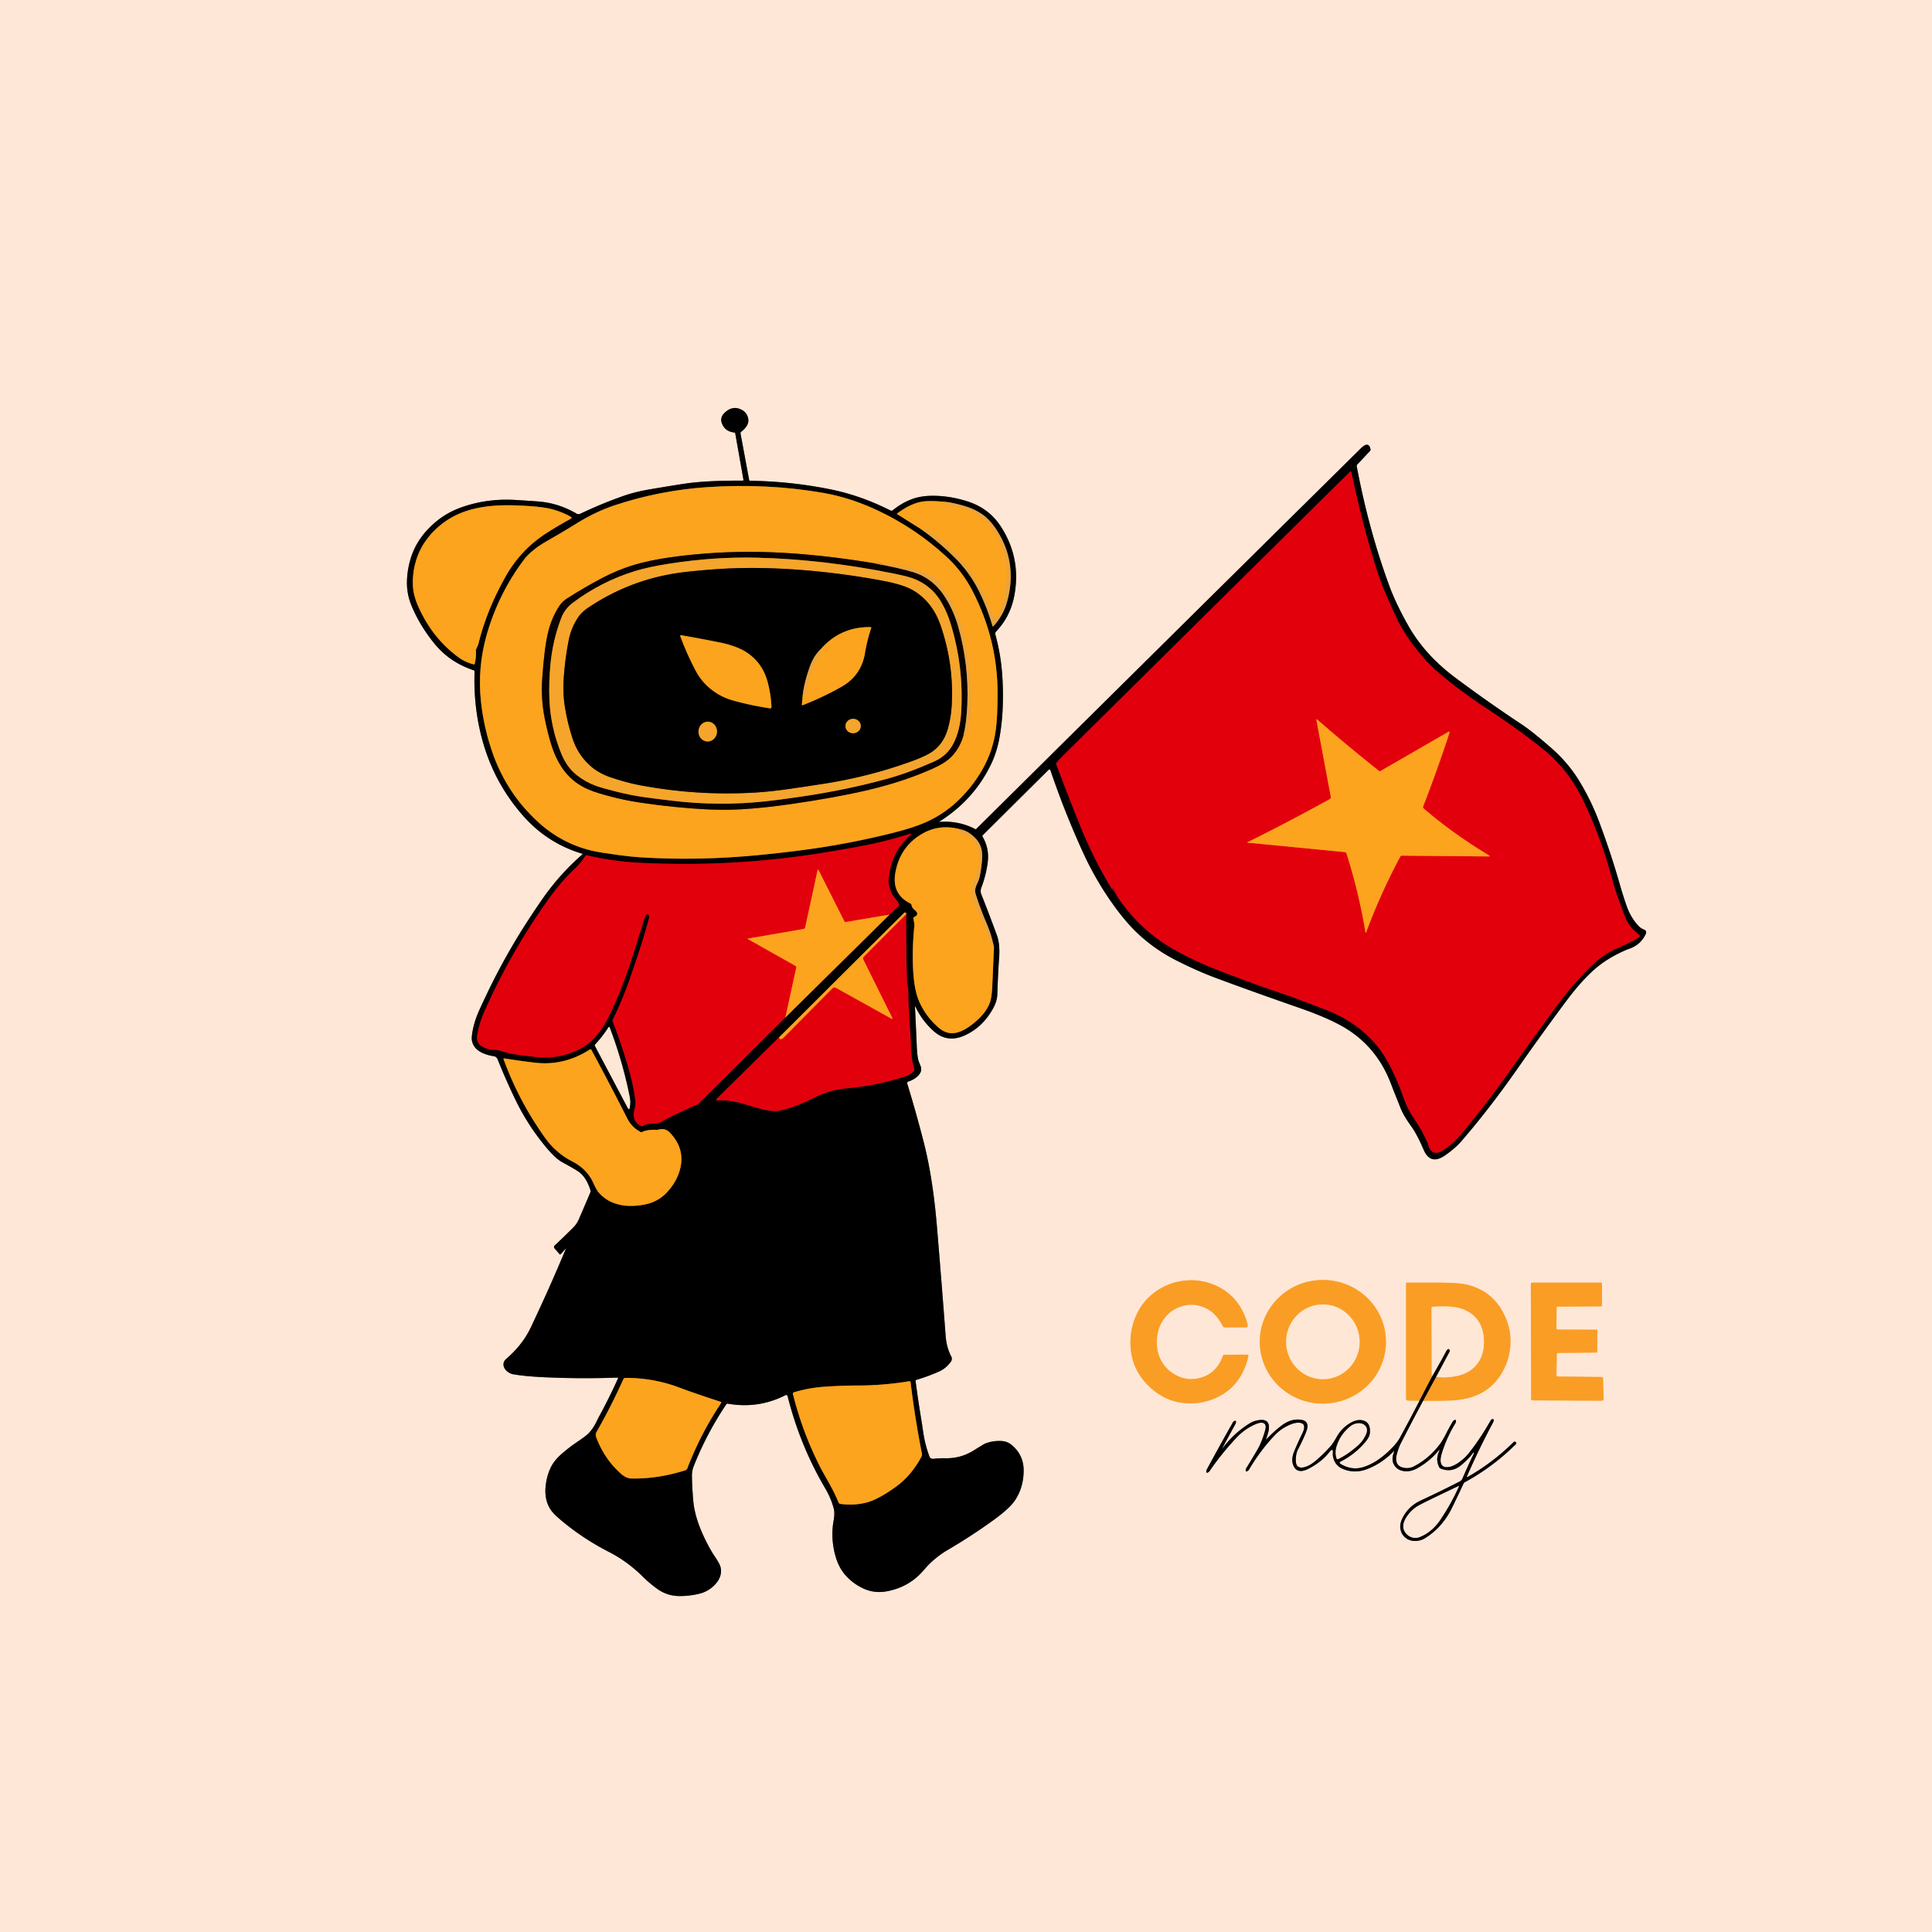 <?xml version="1.0" encoding="UTF-8" standalone="no"?>
<!DOCTYPE svg PUBLIC "-//W3C//DTD SVG 1.1//EN" "http://www.w3.org/Graphics/SVG/1.1/DTD/svg11.dtd">
<svg xmlns="http://www.w3.org/2000/svg" version="1.1" viewBox="0 0 1080 1080" width="1080" height="1080">
<g stroke-width="2.00" fill="none" stroke-linecap="butt">
<path stroke="#7f746c" vector-effect="non-scaling-stroke" d="
  M 411.02 242.31
  L 415.60 268.20
  A 0.42 0.41 -4.5 0 1 415.18 268.68
  Q 396.89 268.60 385.50 270.00
  Q 380.79 270.58 363.15 273.56
  Q 355.15 274.92 348.74 277.15
  Q 336.46 281.44 324.34 287.22
  A 2.15 2.15 -42.4 0 1 322.31 287.13
  Q 312.16 281.14 300.52 280.29
  Q 296.99 280.04 288.50 279.50
  Q 272.05 278.46 257.40 283.80
  Q 246.60 287.73 238.56 296.56
  Q 232.14 303.62 229.55 312.28
  Q 227.60 318.80 227.49 325.22
  Q 227.38 332.04 229.94 338.31
  Q 234.41 349.28 242.55 359.42
  Q 251.18 370.18 264.71 374.65
  A 0.84 0.84 10.3 0 1 265.28 375.47
  Q 264.59 395.79 269.88 414.58
  Q 276.47 437.99 292.56 456.17
  Q 306.02 471.38 325.38 477.21
  Q 325.84 477.35 325.48 477.67
  Q 315.33 486.54 307.24 497.05
  Q 302.99 502.56 295.85 513.48
  Q 282.56 533.79 272.11 555.71
  Q 267.92 564.49 266.86 567.19
  Q 264.28 573.76 263.75 579.50
  Q 263.43 582.97 265.72 585.72
  Q 267.33 587.65 270.42 588.91
  Q 273.25 590.06 275.98 590.40
  A 2.68 2.66 -7.1 0 1 278.12 592.05
  Q 283.01 604.24 288.31 615.12
  Q 295.57 630.05 306.39 642.63
  Q 310.86 647.82 314.31 649.69
  Q 322.33 654.02 324.19 655.56
  Q 328.05 658.77 330.11 665.52
  A 1.39 1.38 -41.5 0 1 330.05 666.46
  Q 326.84 674.04 323.57 681.60
  Q 322.43 684.21 320.45 686.19
  Q 315.59 691.06 310.09 696.24
  A 1.17 1.01 -42.2 0 0 309.91 697.73
  L 312.80 701.12
  A 0.51 0.41 -45.0 0 0 313.49 701.04
  L 316.07 698.15
  Q 316.49 697.69 316.25 698.27
  Q 307.00 720.42 296.70 742.10
  Q 292.14 751.71 283.06 759.56
  Q 280.97 761.37 281.59 763.77
  Q 282.02 765.41 283.63 766.69
  Q 285.21 767.95 287.00 768.25
  Q 293.45 769.35 303.25 769.83
  Q 324.21 770.85 345.19 770.08
  A 0.31 0.31 -78.7 0 1 345.48 770.52
  Q 340.51 781.58 334.69 792.21
  Q 334.65 792.29 333.05 795.48
  Q 331.62 798.31 329.56 800.66
  Q 327.94 802.50 323.33 805.58
  Q 318.73 808.66 314.51 812.25
  Q 309.81 816.26 307.86 820.37
  Q 305.56 825.20 305.00 831.00
  Q 304.25 838.69 308.00 844.19
  Q 309.96 847.05 317.41 852.89
  Q 328.05 861.21 340.14 867.40
  Q 350.76 872.84 359.23 881.26
  Q 363.08 885.09 367.50 888.25
  Q 372.97 892.15 379.75 892.20
  Q 385.32 892.24 390.74 890.95
  Q 396.50 889.58 400.32 885.07
  Q 403.70 881.08 402.90 876.50
  Q 402.55 874.48 399.76 870.36
  Q 396.11 864.99 392.69 857.31
  Q 388.27 847.41 387.52 838.77
  Q 386.93 832.02 386.79 825.25
  Q 386.73 822.30 387.81 819.56
  Q 395.05 801.28 406.03 784.98
  A 0.78 0.78 23.2 0 1 406.80 784.65
  Q 423.89 787.67 439.15 779.89
  A 0.79 0.79 -20.4 0 1 440.27 780.40
  Q 447.22 808.12 461.39 832.14
  Q 464.50 837.40 466.08 843.30
  Q 466.75 845.82 466.00 850.00
  Q 464.31 859.39 466.79 868.98
  Q 468.54 875.76 472.32 880.21
  Q 476.50 885.11 482.61 887.97
  Q 488.86 890.88 496.00 889.50
  Q 507.91 887.19 515.63 878.55
  Q 518.85 874.94 518.87 874.93
  Q 523.86 869.91 529.56 866.56
  Q 543.67 858.29 556.04 849.25
  Q 564.63 842.97 567.62 838.35
  Q 572.07 831.43 572.23 822.50
  Q 572.40 813.43 565.53 807.75
  Q 563.12 805.75 560.00 805.55
  Q 554.94 805.23 550.45 807.07
  Q 550.15 807.19 543.95 811.01
  Q 536.91 815.36 528.25 815.17
  Q 524.99 815.10 521.73 815.50
  A 2.06 2.04 76.1 0 1 519.56 814.18
  Q 517.12 807.63 516.10 800.72
  Q 515.31 795.40 515.29 795.29
  Q 513.34 783.67 511.81 771.99
  A 0.59 0.58 -11.7 0 1 512.23 771.36
  Q 518.74 769.45 524.94 766.68
  Q 528.98 764.87 531.60 761.11
  A 2.70 2.69 48.6 0 0 531.77 758.32
  Q 529.12 753.22 528.64 746.99
  Q 526.32 716.36 523.76 685.75
  Q 521.47 658.21 516.25 638.00
  Q 512.02 621.62 507.15 605.71
  A 0.90 0.90 73.1 0 1 507.75 604.58
  Q 511.16 603.54 513.40 601.15
  Q 515.72 598.70 514.58 595.86
  Q 513.41 592.94 513.40 592.86
  Q 512.68 589.74 512.50 585.25
  Q 512.05 574.37 511.48 563.19
  Q 511.43 562.07 511.91 563.08
  Q 515.42 570.49 521.76 576.25
  Q 529.34 583.15 538.94 578.94
  Q 549.33 574.38 555.24 563.52
  Q 557.38 559.59 557.50 556.00
  Q 557.95 542.80 558.52 535.23
  Q 559.08 527.75 557.25 522.75
  Q 553.06 511.29 548.57 499.97
  Q 547.85 498.14 548.54 496.30
  Q 551.26 489.09 552.14 482.02
  Q 553.11 474.29 549.25 467.68
  A 0.65 0.64 52.5 0 1 549.35 466.90
  L 586.21 430.29
  A 0.58 0.58 58.3 0 1 587.17 430.52
  Q 595.11 453.92 605.34 476.36
  Q 612.90 492.96 623.65 507.56
  Q 630.37 516.67 636.82 522.57
  Q 646.02 530.99 657.29 536.73
  Q 668.82 542.60 679.06 546.44
  Q 698.47 553.70 726.92 563.61
  Q 740.42 568.32 749.19 573.06
  Q 769.04 583.80 777.38 605.38
  Q 779.30 610.35 779.35 610.47
  Q 781.14 614.89 782.89 619.33
  Q 784.59 623.64 788.69 629.31
  Q 792.17 634.13 795.77 642.60
  Q 799.62 651.67 807.98 645.74
  Q 813.56 641.79 816.69 638.19
  Q 832.44 620.07 848.76 596.71
  Q 861.83 578.00 875.46 559.70
  Q 883.44 548.99 890.69 542.44
  Q 898.18 535.66 909.12 530.98
  Q 909.15 530.96 911.43 530.10
  Q 917.23 527.90 919.95 522.17
  Q 920.81 520.36 918.93 519.63
  Q 917.01 518.88 915.44 517.08
  Q 911.44 512.52 909.42 506.78
  Q 907.35 500.91 905.64 494.92
  Q 900.40 476.50 893.61 458.59
  Q 889.34 447.36 883.14 437.09
  Q 876.84 426.65 867.68 418.59
  Q 856.92 409.11 850.44 404.81
  Q 831.59 392.32 813.47 378.79
  Q 796.37 366.02 787.06 349.44
  Q 780.34 337.47 776.81 327.94
  Q 765.20 296.60 758.40 260.56
  A 1.05 0.93 -30.8 0 1 758.67 259.72
  L 765.87 252.07
  A 1.06 0.98 63.1 0 0 766.12 251.19
  Q 765.56 247.96 763.23 248.79
  Q 762.23 249.15 760.66 250.70
  Q 653.10 356.99 545.69 463.43
  A 0.37 0.37 35.3 0 1 545.25 463.50
  Q 535.86 458.62 525.24 459.46
  Q 524.76 459.50 525.18 459.23
  Q 544.49 447.09 554.10 427.02
  Q 557.42 420.06 558.87 411.50
  Q 560.24 403.43 560.53 395.25
  Q 560.91 384.86 560.09 375.26
  Q 559.21 364.94 556.43 354.75
  A 1.87 1.87 -30.8 0 1 556.88 352.98
  Q 565.02 344.40 567.14 332.28
  Q 570.78 311.47 559.26 294.01
  Q 552.74 284.12 540.94 280.31
  Q 530.87 277.06 520.89 277.15
  Q 514.40 277.21 509.35 279.18
  Q 503.90 281.31 499.07 285.23
  A 1.18 1.17 38.5 0 1 497.79 285.37
  Q 481.09 276.92 463.95 273.49
  Q 441.82 269.05 419.24 268.75
  A 0.46 0.46 -4.7 0 1 418.80 268.38
  L 413.97 242.42
  A 1.15 1.15 -23.8 0 1 414.41 241.29
  Q 419.27 237.54 418.13 233.45
  Q 417.08 229.70 413.02 228.42
  Q 408.84 227.10 405.03 230.79
  Q 402.37 233.36 403.50 236.50
  Q 405.19 241.19 410.43 241.77
  A 0.67 0.65 -1.6 0 1 411.02 242.31"
/>
<path stroke="#fcc27e" vector-effect="non-scaling-stroke" d="
  M 642.94 775.56
  Q 651.76 783.74 663.24 784.41
  Q 673.64 785.02 682.46 780.04
  Q 694.35 773.33 697.82 758.18
  A 0.76 0.74 -83.2 0 0 697.10 757.25
  L 684.32 757.31
  A 0.72 0.71 -80.1 0 0 683.65 757.79
  Q 680.36 767.19 671.94 769.94
  Q 664.78 772.27 658.27 769.16
  Q 652.64 766.48 649.56 761.37
  Q 646.45 756.22 646.69 749.44
  Q 646.94 742.29 650.70 737.20
  Q 654.45 732.10 660.65 730.18
  Q 667.45 728.08 674.17 731.33
  Q 677.30 732.84 679.64 735.51
  Q 681.92 738.10 683.57 741.33
  A 1.25 1.24 76.1 0 0 684.67 742.00
  L 696.51 742.00
  A 1.02 1.01 -6.7 0 0 697.50 740.75
  Q 695.55 732.58 690.37 726.56
  Q 685.31 720.69 677.76 717.85
  Q 670.19 714.99 662.07 715.89
  Q 654.24 716.75 647.58 720.96
  Q 639.26 726.21 635.24 735.08
  Q 631.46 743.43 631.99 752.82
  Q 632.75 766.12 642.94 775.56"
/>
<path stroke="#fcc27e" vector-effect="non-scaling-stroke" d="
  M 774.749 750.316
  A 35.26 34.56 0.4 0 0 739.731 715.511
  A 35.26 34.56 0.4 0 0 704.231 749.824
  A 35.26 34.56 0.4 0 0 739.249 784.629
  A 35.26 34.56 0.4 0 0 774.749 750.316"
/>
<path stroke="#7f746c" vector-effect="non-scaling-stroke" d="
  M 793.50 783.04
  Q 788.15 793.49 782.51 803.79
  Q 780.42 807.60 774.81 812.56
  Q 769.06 817.65 763.12 819.78
  Q 759.46 821.10 756.23 820.74
  Q 752.68 820.35 749.47 818.38
  Q 748.22 817.62 749.52 816.96
  Q 757.17 813.07 762.93 806.43
  Q 765.53 803.44 765.75 801.25
  Q 766.36 795.12 761.80 794.01
  Q 758.74 793.26 755.14 795.29
  Q 750.12 798.11 747.25 803.21
  Q 745.21 806.84 743.97 808.24
  Q 740.28 812.42 736.07 816.08
  Q 732.02 819.62 728.75 820.25
  Q 724.50 821.07 724.38 816.75
  Q 724.26 812.83 725.56 810.31
  Q 728.55 804.53 730.09 800.57
  Q 731.01 798.21 730.86 796.82
  Q 730.60 794.27 727.75 793.75
  Q 722.12 792.72 716.69 796.69
  Q 712.75 799.56 707.91 804.58
  Q 707.57 804.93 707.73 804.48
  Q 709.04 800.83 709.25 799.25
  Q 710.07 793.13 704.09 793.81
  Q 700.98 794.16 698.32 795.83
  Q 689.87 801.14 683.81 809.09
  Q 682.84 810.37 683.64 808.86
  Q 687.05 802.52 690.50 796.21
  Q 690.79 795.67 690.88 795.23
  Q 691.14 793.81 689.92 794.41
  Q 689.47 794.63 689.16 795.18
  Q 681.85 808.05 674.83 821.07
  Q 674.52 821.65 674.41 822.10
  Q 674.01 823.79 675.44 823.00
  Q 675.90 822.75 676.27 822.19
  Q 682.44 813.07 691.06 803.81
  Q 696.08 798.43 702.42 795.91
  Q 704.52 795.08 705.82 795.37
  Q 708.24 795.91 707.25 799.50
  Q 705.45 806.04 702.74 810.67
  Q 699.83 815.65 696.77 820.56
  Q 696.46 821.06 696.38 821.52
  Q 696.13 823.06 697.46 822.26
  Q 697.90 822.00 698.23 821.45
  Q 704.72 810.54 712.69 802.19
  Q 716.23 798.47 721.20 796.37
  Q 723.86 795.24 725.96 795.30
  Q 730.90 795.46 727.94 801.44
  Q 725.53 806.33 723.45 811.37
  Q 721.78 815.42 722.75 818.50
  Q 724.01 822.48 727.56 822.28
  Q 729.46 822.18 732.59 820.44
  Q 739.14 816.80 743.06 811.81
  Q 745.34 808.92 745.08 812.25
  Q 745.01 813.20 745.09 813.76
  Q 745.89 819.16 750.81 821.19
  Q 757.50 823.94 764.67 821.06
  Q 772.49 817.92 778.70 811.67
  Q 779.67 810.70 779.17 811.98
  Q 777.48 816.36 779.68 819.44
  Q 781.58 822.09 785.28 822.40
  Q 788.69 822.69 791.93 820.93
  Q 798.75 817.22 803.82 811.30
  Q 805.26 809.62 804.35 811.63
  Q 802.38 815.98 804.58 820.25
  A 1.42 1.40 -1.7 0 0 805.27 820.89
  Q 811.35 823.43 816.64 819.17
  Q 820.39 816.14 823.34 812.34
  Q 823.84 811.70 823.92 812.23
  Q 823.95 812.41 823.85 812.62
  Q 820.65 819.25 817.53 826.51
  A 3.34 3.31 -2.2 0 1 815.99 828.16
  Q 805.22 833.69 794.29 838.76
  Q 787.09 842.10 783.87 848.92
  Q 782.38 852.06 782.87 854.78
  Q 783.48 858.23 786.42 860.12
  Q 788.56 861.50 791.35 861.40
  Q 794.20 861.30 796.44 859.94
  Q 806.22 853.99 811.67 842.87
  Q 815.00 836.06 818.13 829.32
  A 1.58 1.56 -2.0 0 1 818.82 828.59
  Q 834.10 820.22 846.16 808.46
  Q 846.22 808.40 847.01 807.72
  Q 848.29 806.63 846.97 805.95
  A 0.73 0.67 -53.0 0 0 846.15 806.10
  Q 834.64 817.50 820.65 825.51
  Q 819.70 826.06 820.14 825.05
  Q 826.79 809.83 834.56 795.29
  Q 834.87 794.70 834.96 794.29
  Q 835.22 793.02 834.03 793.38
  A 1.45 1.11 -78.0 0 0 833.31 794.00
  Q 827.66 804.02 821.19 812.19
  Q 818.51 815.57 814.76 818.03
  Q 811.87 819.91 809.43 820.14
  Q 805.37 820.51 805.28 816.41
  Q 805.24 814.67 806.20 811.67
  Q 808.85 803.38 813.39 795.92
  Q 813.73 795.37 813.83 794.89
  Q 814.19 793.18 812.81 793.98
  Q 812.35 794.25 812.01 794.81
  Q 810.15 797.93 808.52 801.17
  Q 806.42 805.33 804.85 807.39
  Q 798.75 815.40 790.44 819.69
  Q 787.24 821.34 783.75 820.24
  Q 781.48 819.53 780.80 817.61
  Q 780.12 815.65 780.75 813.25
  Q 781.78 809.32 782.98 806.99
  Q 789.16 794.94 795.54 783.00"
/>
<path stroke="#fcc27e" vector-effect="non-scaling-stroke" d="
  M 795.54 783.00
  Q 806.40 783.22 813.00 782.75
  Q 832.72 781.33 840.72 765.33
  Q 843.69 759.39 844.24 752.65
  Q 844.83 745.46 842.69 739.31
  Q 836.70 722.15 820.08 718.15
  Q 815.30 717.00 803.34 717.00
  Q 794.92 717.00 786.50 717.00
  A 0.50 0.50 0.0 0 0 786.00 717.50
  L 786.00 781.83
  A 1.12 1.12 0.5 0 0 787.10 782.95
  L 793.50 783.04"
/>
<path stroke="#7d4f13" vector-effect="non-scaling-stroke" d="
  M 795.54 783.00
  L 802.75 769.71"
/>
<path stroke="#fcc27d" vector-effect="non-scaling-stroke" d="
  M 802.75 769.71
  Q 808.33 770.31 813.70 769.31
  Q 819.71 768.19 823.42 764.92
  Q 829.35 759.68 829.52 750.75
  Q 829.76 738.05 819.99 732.84
  Q 816.22 730.83 810.68 730.43
  Q 806.01 730.10 800.93 730.51
  A 0.75 0.73 -2.6 0 0 800.25 731.24
  L 800.37 769.81"
/>
<path stroke="#7d4f13" vector-effect="non-scaling-stroke" d="
  M 800.37 769.81
  L 793.50 783.04"
/>
<path stroke="#7f746a" vector-effect="non-scaling-stroke" d="
  M 802.75 769.71
  L 810.26 755.68
  A 1.21 0.95 -46.2 0 0 810.35 754.76
  Q 809.92 753.71 809.10 754.47
  Q 808.78 754.77 808.40 755.47
  Q 804.55 762.62 800.37 769.81"
/>
<path stroke="#fcc27e" vector-effect="non-scaling-stroke" d="
  M 870.04 768.94
  L 870.27 756.81
  A 0.56 0.51 -0.1 0 1 870.82 756.31
  L 892.32 756.08
  A 0.53 0.52 -0.0 0 0 892.84 755.57
  L 892.98 743.85
  A 0.55 0.54 0.0 0 0 892.43 743.31
  L 870.95 743.25
  A 0.93 0.90 0.3 0 1 870.02 742.34
  L 870.16 730.93
  A 0.54 0.52 -0.0 0 1 870.69 730.42
  L 894.82 730.26
  A 0.68 0.67 0.0 0 0 895.50 729.59
  L 895.50 717.50
  A 0.50 0.50 0.0 0 0 895.00 717.00
  L 856.63 717.00
  A 0.88 0.88 0.0 0 0 855.75 717.88
  L 855.93 782.31
  A 0.51 0.51 0.0 0 0 856.44 782.82
  L 895.35 782.99
  A 1.09 1.02 -0.7 0 0 896.45 781.93
  L 896.06 770.24
  A 0.58 0.49 0.1 0 0 895.49 769.76
  L 870.56 769.46
  A 0.53 0.51 1.1 0 1 870.04 768.94"
/>
<path stroke="#42040d" vector-effect="non-scaling-stroke" d="
  M 620.96 496.03
  L 624.00 500.21"
/>
<path stroke="#720007" vector-effect="non-scaling-stroke" d="
  M 624.00 500.21
  Q 636.51 519.68 656.68 530.99
  Q 667.28 536.93 678.58 541.40
  Q 698.63 549.33 719.06 556.19
  Q 723.18 557.57 741.06 564.44
  Q 756.98 570.55 767.72 582.20
  Q 773.21 588.16 777.76 597.34
  Q 781.72 605.32 784.81 614.19
  Q 786.54 619.14 789.50 623.76
  Q 793.93 630.68 794.45 631.64
  Q 797.73 637.69 798.44 640.06
  Q 800.46 646.86 806.56 643.06
  Q 812.20 639.56 817.24 633.49
  Q 831.84 615.91 845.02 597.24
  Q 857.93 578.97 871.26 560.99
  Q 878.50 551.21 887.00 542.49
  Q 895.59 533.67 903.56 530.31
  Q 909.94 527.62 916.13 524.08
  A 0.94 0.94 -41.4 0 0 916.23 522.51
  Q 911.66 519.04 909.18 514.38
  Q 908.54 513.18 905.43 504.56
  Q 902.43 496.26 901.25 491.75
  Q 895.19 468.63 884.81 447.12
  Q 876.72 430.35 863.19 419.31
  Q 850.09 408.63 831.58 396.42
  Q 815.01 385.50 804.06 375.94
  Q 790.85 364.40 781.46 347.25"
/>
<path stroke="#42040d" vector-effect="non-scaling-stroke" d="
  M 781.46 347.25
  Q 781.23 344.78 779.54 343.00"
/>
<path stroke="#720007" vector-effect="non-scaling-stroke" d="
  M 779.54 343.00
  Q 772.51 327.97 769.25 317.50
  Q 761.06 291.22 755.50 264.23
  Q 755.27 263.12 754.46 263.92
  Q 673.90 343.53 593.35 423.36
  Q 591.84 424.85 590.58 426.41
  A 0.76 0.75 54.9 0 0 590.45 427.17
  Q 597.16 445.21 604.16 462.40
  Q 611.28 479.90 620.96 496.03"
/>
<path stroke="#b40414" vector-effect="non-scaling-stroke" d="
  M 779.54 343.00
  Q 779.70 345.46 781.46 347.25"
/>
<path stroke="#b40414" vector-effect="non-scaling-stroke" d="
  M 624.00 500.21
  Q 623.85 497.10 620.96 496.03"
/>
<path stroke="#7e520f" vector-effect="non-scaling-stroke" d="
  M 300.50 459.24
  Q 314.58 472.25 333.04 476.01
  Q 336.08 476.63 345.47 477.93
  Q 352.66 478.92 358.00 479.25
  Q 391.10 481.30 425.56 477.85
  Q 435.55 476.86 445.44 475.62
  Q 472.74 472.23 499.44 465.51
  Q 510.35 462.77 517.25 459.75
  Q 528.73 454.73 537.53 445.60
  Q 544.67 438.21 549.46 429.61
  Q 555.10 419.52 556.66 407.98
  Q 557.62 400.88 557.66 388.01
  Q 557.75 357.57 543.56 330.19
  Q 537.98 319.42 529.06 311.20
  Q 511.63 295.14 490.15 285.13
  Q 475.06 278.10 460.00 275.50
  Q 428.60 270.08 395.26 272.33
  Q 369.00 274.11 344.02 282.32
  Q 332.91 285.97 322.19 292.69
  Q 315.62 296.80 305.45 302.63
  Q 301.52 304.88 298.96 306.92
  Q 295.01 310.07 293.31 312.31
  Q 278.76 331.51 272.11 354.71
  Q 266.82 373.14 268.88 392.26
  Q 270.49 407.15 275.49 421.25
  Q 283.32 443.35 300.50 459.24"
/>
<path stroke="#75521f" vector-effect="non-scaling-stroke" d="
  M 514.76 295.72
  Q 525.26 303.17 534.25 312.25
  Q 542.45 320.52 547.54 331.01
  Q 551.94 340.07 554.77 349.81
  Q 554.95 350.46 555.41 349.96
  Q 558.21 346.87 560.22 343.21
  Q 562.03 339.93 563.18 335.55
  Q 568.72 314.49 557.38 296.66
  Q 553.70 290.87 549.51 287.83
  Q 544.86 284.47 538.56 282.69
  Q 531.73 280.75 528.25 280.54"
/>
<path stroke="#7e520f" vector-effect="non-scaling-stroke" d="
  M 528.25 280.54
  Q 519.44 279.67 515.00 280.50
  Q 508.74 281.67 501.65 286.95
  A 0.34 0.33 42.4 0 0 501.68 287.50
  L 514.76 295.72"
/>
<path stroke="#f3a42e" vector-effect="non-scaling-stroke" d="
  M 528.25 280.54
  L 528.19 281.32
  A 0.61 0.54 8.7 0 0 528.68 281.91
  Q 540.32 284.37 542.75 285.75
  Q 545.65 287.40 548.56 289.04
  Q 549.86 289.77 550.91 291.05
  Q 551.91 292.27 553.01 293.41
  Q 554.79 295.26 555.77 297.16
  Q 557.97 301.38 560.26 305.55
  Q 560.46 305.93 560.46 306.50
  Q 560.45 307.06 560.65 307.58
  Q 563.43 314.78 562.96 322.28
  Q 562.63 327.54 561.68 332.72
  Q 560.72 337.87 558.27 342.78
  Q 555.98 347.34 554.31 342.52
  Q 551.12 333.34 545.52 323.99
  Q 541.35 317.03 536.27 311.53
  Q 531.51 306.38 525.06 300.69
  Q 520.10 296.31 514.76 295.72"
/>
<path stroke="#7e520f" vector-effect="non-scaling-stroke" d="
  M 256.17 367.34
  Q 260.08 370.21 264.77 371.38
  A 0.49 0.49 -75.6 0 0 265.37 371.02
  Q 266.26 367.45 266.03 363.74
  Q 266.00 363.25 266.22 362.80
  Q 267.26 360.66 267.69 358.94
  Q 272.25 340.72 282.69 322.19
  Q 291.20 307.08 305.84 297.78
  Q 312.14 293.77 318.93 290.06
  Q 320.06 289.43 318.93 288.81
  Q 313.84 285.99 308.19 284.56
  Q 301.73 282.93 287.50 282.50
  Q 274.74 282.11 265.17 284.38
  Q 250.79 287.78 241.34 298.15
  Q 235.84 304.18 233.25 311.36
  Q 230.55 318.79 230.80 327.01
  Q 230.98 332.74 233.94 339.31
  Q 241.80 356.78 256.17 367.34"
/>
<path stroke="#75521f" vector-effect="non-scaling-stroke" d="
  M 555.64 529.50
  Q 554.24 522.51 551.46 516.05
  Q 548.14 508.34 545.58 500.35
  Q 544.87 498.14 545.28 496.59
  Q 545.69 495.05 546.69 492.94
  Q 548.28 489.55 549.00 480.00
  Q 549.48 473.55 546.04 469.46
  Q 544.25 467.33 541.83 465.69
  Q 539.45 464.08 536.50 463.54"
/>
<path stroke="#7e520f" vector-effect="non-scaling-stroke" d="
  M 536.50 463.54
  Q 525.21 460.51 515.56 466.06
  Q 503.18 473.20 500.54 487.76
  Q 498.34 499.86 508.99 505.10
  A 1.03 0.95 -83.9 0 1 509.51 505.80
  Q 509.83 507.48 511.19 508.56
  Q 514.37 511.11 511.02 512.62
  A 0.70 0.65 -15.9 0 0 510.61 513.30
  Q 510.72 514.31 510.94 515.29
  Q 511.23 516.62 511.12 517.74
  Q 509.94 529.16 510.37 540.61
  Q 510.82 552.37 513.52 559.05
  Q 517.15 568.01 524.88 574.62
  Q 530.47 579.40 537.35 576.40
  Q 542.11 574.33 547.31 569.31
  Q 551.37 565.40 553.20 560.86
  Q 554.42 557.84 554.71 550.96
  Q 555.17 540.23 555.64 529.50"
/>
<path stroke="#f3a42e" vector-effect="non-scaling-stroke" d="
  M 536.50 463.54
  Q 534.99 465.16 537.56 465.94
  Q 547.68 468.98 547.27 479.75
  A 1.52 1.14 33.4 0 0 547.58 480.61
  Q 548.31 481.56 547.80 482.81
  Q 546.40 486.26 545.42 489.86
  Q 545.07 491.14 544.23 493.01
  Q 543.52 494.58 543.14 496.26
  Q 542.63 498.48 543.51 501.16
  Q 545.19 506.22 547.42 511.07
  Q 551.36 519.68 554.17 528.72
  A 0.97 0.53 78.1 0 0 554.75 529.40
  L 555.64 529.50"
/>
<path stroke="#7e520f" vector-effect="non-scaling-stroke" d="
  M 439.04 568.75
  L 497.25 511.29"
/>
<path stroke="#720007" vector-effect="non-scaling-stroke" d="
  M 497.25 511.29
  L 502.39 506.48
  A 0.87 0.84 -36.1 0 0 502.57 505.45
  Q 501.66 503.80 500.51 502.34
  Q 498.96 500.37 498.44 499.29
  Q 496.46 495.15 496.75 491.50
  Q 497.95 476.61 508.70 467.01
  Q 510.29 465.60 508.27 466.24
  Q 496.43 470.01 484.29 472.44
  Q 478.66 473.57 464.60 475.97
  Q 411.47 485.04 357.50 482.30
  Q 342.55 481.54 327.99 478.12
  A 0.70 0.70 -67.0 0 0 327.23 478.43
  Q 324.71 482.46 321.23 485.73
  Q 314.04 492.50 308.23 500.47
  Q 285.72 531.35 270.41 566.36
  Q 267.80 572.32 266.76 578.75
  Q 266.11 582.73 269.06 584.69
  Q 272.01 586.64 275.77 586.80
  Q 278.34 586.91 280.09 587.50
  Q 284.69 589.02 289.47 589.63
  Q 293.51 590.14 298.98 590.80
  Q 312.84 592.48 324.90 585.95
  Q 329.67 583.36 333.31 579.06
  Q 336.97 574.74 339.44 569.94
  Q 344.68 559.75 349.25 547.25
  Q 353.07 536.81 360.34 513.05
  Q 360.61 512.16 361.00 511.69
  Q 362.09 510.38 362.82 512.04
  A 1.56 1.19 -55.7 0 1 362.87 512.99
  Q 359.93 523.88 356.36 534.57
  Q 352.21 546.97 350.16 552.44
  Q 346.89 561.16 342.63 569.81
  A 1.62 1.61 47.8 0 0 342.57 571.12
  Q 347.83 584.70 351.50 597.75
  Q 354.58 608.70 355.25 616.25
  Q 355.35 617.34 354.72 620.10
  Q 354.13 622.67 354.30 623.95
  Q 354.79 627.74 358.54 629.54
  A 0.94 0.85 -46.7 0 0 359.41 629.47
  Q 361.99 627.81 365.75 628.00
  Q 368.05 628.12 370.32 626.79
  Q 372.71 625.39 372.77 625.36
  Q 380.81 621.35 389.25 617.64
  Q 390.31 617.18 391.09 616.40
  L 439.04 568.75"
/>
<path stroke="#f05216" vector-effect="non-scaling-stroke" d="
  M 497.25 511.29
  L 472.74 515.42
  A 0.67 0.67 72.1 0 1 472.02 515.05
  L 457.72 486.68
  Q 457.21 485.67 456.97 486.77
  L 450.11 518.39
  A 1.21 1.19 1.0 0 1 449.14 519.31
  L 418.25 524.66
  Q 417.74 524.75 418.18 525.00
  L 444.82 540.01
  A 0.69 0.68 21.1 0 1 445.15 540.74
  L 439.04 568.75"
/>
<path stroke="#720007" vector-effect="non-scaling-stroke" d="
  M 435.54 579.82
  L 400.85 614.02
  Q 399.63 615.22 401.34 615.14
  Q 404.89 614.96 409.44 615.56
  Q 411.64 615.85 422.06 618.96
  Q 426.68 620.34 429.02 620.71
  Q 433.34 621.38 436.25 620.75
  Q 444.30 619.00 454.46 613.94
  Q 459.42 611.47 462.97 610.44
  Q 468.64 608.79 472.00 608.50
  Q 490.44 606.90 506.75 601.50
  Q 509.05 600.74 510.92 598.64
  A 0.97 0.93 58.3 0 0 511.11 597.76
  Q 509.48 592.13 509.27 586.29
  Q 509.05 580.28 509.04 580.22
  Q 507.62 559.32 507.75 555.25
  Q 507.81 553.23 507.53 551.66
  Q 507.03 548.91 507.01 548.16
  Q 506.46 529.65 506.54 511.12"
/>
<path stroke="#7e520f" vector-effect="non-scaling-stroke" d="
  M 506.54 511.12
  Q 506.70 510.42 506.22 510.15
  A 0.80 0.58 -49.6 0 0 505.39 510.35
  Q 475.06 540.41 444.85 570.60
  Q 440.20 575.24 435.54 579.82"
/>
<path stroke="#f05216" vector-effect="non-scaling-stroke" d="
  M 506.54 511.12
  L 482.79 534.95
  A 1.12 1.08 54.5 0 0 482.60 536.22
  L 498.67 568.64
  Q 499.41 570.13 497.95 569.32
  L 467.23 552.24
  A 1.56 1.55 -53.2 0 0 465.37 552.51
  L 437.88 580.29
  A 2.30 2.29 -63.4 0 1 435.91 580.95
  Q 435.75 580.92 435.54 579.82"
/>
<path stroke="#7f746a" vector-effect="non-scaling-stroke" d="
  M 340.16 574.34
  Q 336.82 579.48 332.74 583.90
  A 0.74 0.71 52.8 0 0 332.64 584.73
  L 350.90 619.25
  Q 351.74 620.83 352.02 619.07
  Q 352.53 615.90 351.95 613.01
  Q 347.98 593.26 340.80 574.41
  Q 340.55 573.75 340.16 574.34"
/>
<path stroke="#7e520f" vector-effect="non-scaling-stroke" d="
  M 358.05 632.77
  Q 353.13 630.13 350.69 625.31
  Q 340.93 606.06 330.55 586.80
  A 0.52 0.51 58.8 0 0 329.82 586.62
  Q 315.43 595.92 299.24 594.06
  Q 290.50 593.05 281.80 591.64
  A 0.29 0.29 -5.3 0 0 281.48 592.02
  Q 288.26 610.69 298.85 627.36
  Q 304.47 636.19 307.64 639.76
  Q 312.91 645.66 319.81 649.19
  Q 328.18 653.46 331.74 661.40
  Q 333.46 665.22 334.63 666.56
  Q 339.47 672.11 347.03 673.59
  Q 352.58 674.67 359.50 673.50
  Q 367.20 672.20 372.18 667.18
  Q 376.73 662.58 378.94 657.19
  Q 384.46 643.70 374.53 633.22
  Q 371.84 630.38 368.04 631.49
  Q 367.58 631.62 367.09 631.60
  Q 361.86 631.37 358.95 632.77
  A 1.07 0.97 -42.4 0 1 358.05 632.77"
/>
<path stroke="#7e520f" vector-effect="non-scaling-stroke" d="
  M 347.01 823.73
  Q 350.05 826.45 353.00 826.50
  Q 367.84 826.74 383.00 821.93
  A 1.95 1.95 -88.0 0 0 384.23 820.78
  Q 391.70 801.35 403.15 784.23
  A 0.38 0.37 -63.5 0 0 402.97 783.66
  Q 387.26 778.52 379.81 775.69
  Q 365.55 770.26 349.66 770.25
  A 1.35 1.35 12.2 0 0 348.43 771.04
  Q 341.63 786.17 333.46 800.49
  A 3.33 3.29 50.0 0 0 333.23 803.27
  Q 337.75 815.46 347.01 823.73"
/>
<path stroke="#7e520f" vector-effect="non-scaling-stroke" d="
  M 469.73 840.69
  Q 478.08 841.78 485.19 839.69
  Q 491.38 837.87 500.55 831.30
  Q 509.41 824.94 515.10 814.30
  A 2.63 2.60 53.8 0 0 515.36 812.56
  Q 511.36 792.37 509.03 772.72
  A 0.69 0.69 -8.1 0 0 508.24 772.13
  Q 493.72 774.49 479.75 774.51
  Q 469.95 774.52 460.17 775.25
  Q 451.92 775.87 443.83 778.30
  A 0.83 0.82 -15.5 0 0 443.26 779.29
  Q 448.79 801.47 459.33 821.72
  Q 459.33 821.73 463.47 829.08
  Q 466.34 834.19 468.82 839.99
  A 1.17 1.16 82.2 0 0 469.73 840.69"
/>
<path stroke="#f05216" vector-effect="non-scaling-stroke" d="
  M 770.85 430.93
  Q 753.31 417.03 736.54 402.41
  Q 735.73 401.69 735.93 402.76
  L 743.91 445.35
  A 1.34 1.31 70.3 0 1 743.26 446.76
  Q 720.47 459.37 697.45 470.78
  Q 697.01 471.00 697.50 471.05
  L 751.71 476.32
  A 1.21 1.18 83.9 0 1 752.72 477.15
  Q 759.60 498.84 763.24 520.78
  Q 763.42 521.86 763.81 520.83
  Q 771.73 499.50 782.76 478.83
  A 0.97 0.97 -75.4 0 1 783.63 478.32
  L 831.87 478.75
  Q 833.36 478.77 832.08 478.00
  Q 812.63 466.29 795.80 451.93
  A 0.97 0.95 31.4 0 1 795.53 450.85
  Q 803.63 429.95 810.20 409.80
  Q 810.60 408.57 809.47 409.22
  L 771.69 431.01
  A 0.78 0.74 48.7 0 1 770.85 430.93"
/>
<path stroke="#f3a42e" vector-effect="non-scaling-stroke" d="
  M 538.54 411.25
  Q 540.00 411.08 540.35 409.82
  Q 541.20 406.75 541.87 403.63
  Q 542.52 400.63 542.56 397.31
  Q 542.62 392.14 542.56 383.44
  Q 542.49 372.02 539.94 362.06
  Q 539.44 360.12 539.27 358.69
  Q 538.89 355.50 538.88 355.45
  Q 536.65 344.51 531.23 334.79
  Q 530.36 333.22 528.37 330.50
  Q 526.69 328.21 525.53 326.18
  Q 524.08 323.63 521.45 322.32
  Q 505.65 314.42 488.00 314.76"
/>
<path stroke="#83530f" vector-effect="non-scaling-stroke" d="
  M 488.00 314.76
  Q 457.98 309.81 432.00 308.75
  Q 407.08 307.73 382.31 310.57
  Q 364.69 312.60 353.75 316.00
  Q 344.94 318.74 336.77 323.04
  Q 326.58 328.39 316.89 334.62
  Q 314.24 336.32 312.69 338.69
  Q 308.48 345.12 306.50 353.00
  Q 304.31 361.70 303.10 379.51
  Q 302.33 390.77 304.53 401.70
  Q 306.35 410.70 308.50 417.29
  Q 311.25 425.69 316.06 431.69
  Q 321.04 437.89 328.91 441.31
  Q 333.59 443.35 343.70 445.86
  Q 350.74 447.62 358.94 448.81
  Q 377.60 451.53 394.50 452.40
  Q 405.05 452.94 414.50 452.39
  Q 427.06 451.65 442.00 449.50
  Q 467.60 445.81 485.75 441.50
  Q 505.35 436.84 521.36 429.68
  Q 528.67 426.41 532.10 422.75
  Q 536.60 417.94 538.54 411.25"
/>
<path stroke="#7a531f" vector-effect="non-scaling-stroke" d="
  M 488.00 314.76
  Q 502.35 317.36 510.25 319.75
  Q 521.90 323.27 528.73 334.44
  Q 533.20 341.74 535.56 349.98
  Q 541.68 371.43 540.75 393.75
  Q 540.31 404.28 538.54 411.25"
/>
<path stroke="#805316" vector-effect="non-scaling-stroke" d="
  M 322.44 433.31
  Q 327.17 437.08 333.17 439.29
  Q 336.36 440.46 344.87 442.61
  Q 352.54 444.54 360.37 445.66
  Q 364.86 446.30 375.99 447.63
  Q 401.88 450.73 427.78 447.96
  Q 435.00 447.19 447.61 445.35
  Q 473.18 441.61 496.25 435.25
  Q 504.58 432.95 514.22 429.05
  Q 522.69 425.63 524.81 424.34
  Q 530.16 421.07 532.94 415.69
  Q 536.71 408.38 537.32 398.00
  Q 538.84 372.43 531.21 348.01
  Q 529.45 342.36 526.53 337.20
  Q 520.53 326.57 508.84 322.84
  Q 505.75 321.86 499.00 320.50
  Q 459.91 312.65 423.00 311.75
  Q 399.44 311.18 374.35 315.06
  Q 362.61 316.88 354.83 319.28
  Q 336.21 325.02 320.37 336.84
  Q 315.75 340.30 313.81 345.31
  Q 309.01 357.77 307.72 371.27
  Q 306.72 381.73 307.14 391.25
  Q 307.82 406.88 313.89 421.58
  Q 316.93 428.93 322.44 433.31"
/>
<path stroke="#7b5316" vector-effect="non-scaling-stroke" d="
  M 331.02 428.96
  Q 335.33 432.51 341.44 434.56
  Q 350.29 437.53 357.71 438.94
  Q 389.93 445.02 422.51 443.02
  Q 430.49 442.54 441.92 440.91
  Q 451.59 439.52 461.25 438.00
  Q 485.65 434.15 508.89 425.81
  Q 516.29 423.15 519.94 420.94
  Q 527.36 416.42 529.91 407.18
  Q 531.63 400.95 532.00 394.50
  Q 533.33 371.35 525.75 349.50
  Q 521.29 336.64 510.90 330.29
  Q 507.76 328.37 503.19 326.98
  Q 499.16 325.75 495.01 324.96
  Q 469.09 319.97 442.75 318.25
  Q 419.43 316.73 398.70 318.30
  Q 385.99 319.26 378.81 320.32
  Q 351.66 324.33 328.74 339.75
  Q 325.14 342.17 323.15 345.15
  Q 319.34 350.86 318.00 357.50
  Q 315.96 367.63 315.17 378.54
  Q 314.52 387.49 315.82 395.40
  Q 317.27 404.25 320.06 412.81
  Q 323.21 422.51 331.02 428.96"
/>
<path stroke="#75521f" vector-effect="non-scaling-stroke" d="
  M 458.71 363.00
  Q 454.84 366.66 452.69 372.69
  Q 449.57 381.43 448.75 388.46"
/>
<path stroke="#7e520f" vector-effect="non-scaling-stroke" d="
  M 448.75 388.46
  L 448.25 393.87
  A 0.35 0.33 -9.1 0 0 448.73 394.19
  Q 460.08 389.76 470.38 383.93
  Q 481.46 377.65 483.54 365.01
  Q 484.71 357.87 487.03 351.03
  A 0.37 0.36 9.7 0 0 486.68 350.55
  Q 469.74 350.31 458.71 363.00"
/>
<path stroke="#f3a42e" vector-effect="non-scaling-stroke" d="
  M 448.75 388.46
  Q 449.91 388.53 450.78 387.98
  A 1.06 0.85 79.6 0 0 451.21 387.18
  Q 451.90 374.81 459.21 364.89
  A 0.53 0.42 38.1 0 0 459.06 364.24
  Q 458.48 363.78 458.71 363.00"
/>
<path stroke="#7e520f" vector-effect="non-scaling-stroke" d="
  M 397.19 385.06
  Q 402.81 389.64 409.80 391.58
  Q 419.92 394.39 430.45 395.96
  A 0.71 0.70 -87.0 0 0 431.26 395.23
  Q 430.94 387.99 429.11 381.22
  Q 426.43 371.30 418.57 365.52
  Q 415.49 363.25 411.11 361.60
  Q 407.14 360.10 402.95 359.26
  Q 392.16 357.07 380.65 355.07
  A 0.36 0.35 85.0 0 0 380.26 355.54
  Q 383.93 365.58 388.96 375.05
  Q 392.07 380.89 397.19 385.06"
/>
<path stroke="#7b5316" vector-effect="non-scaling-stroke" d="
  M 481.177 405.701
  A 4.28 4.02 -2.0 0 0 476.76 401.832
  A 4.28 4.02 -2.0 0 0 472.623 405.999
  A 4.28 4.02 -2.0 0 0 477.04 409.868
  A 4.28 4.02 -2.0 0 0 481.177 405.701"
/>
<path stroke="#7b5316" vector-effect="non-scaling-stroke" d="
  M 395.272 414.488
  A 5.54 5.17 93.7 0 0 400.789 409.294
  A 5.54 5.17 93.7 0 0 395.988 403.432
  A 5.54 5.17 93.7 0 0 390.471 408.626
  A 5.54 5.17 93.7 0 0 395.272 414.488"
/>
<path stroke="#fcc27d" vector-effect="non-scaling-stroke" d="
  M 740.157 770.97
  A 20.90 20.54 88.2 0 0 760.03 749.435
  A 20.90 20.54 88.2 0 0 738.843 729.19
  A 20.90 20.54 88.2 0 0 718.97 750.725
  A 20.90 20.54 88.2 0 0 740.157 770.97"
/>
<path stroke="#7f746c" vector-effect="non-scaling-stroke" d="
  M 759.76 795.62
  Q 756.98 795.56 754.56 797.56
  Q 749.18 802.04 747.20 808.49
  Q 746.13 812.00 747.17 815.24
  A 0.64 0.64 67.7 0 0 748.07 815.62
  Q 752.31 813.48 755.84 810.70
  Q 759.00 808.20 760.24 806.89
  Q 762.19 804.82 763.50 802.00
  Q 764.81 799.16 763.41 797.30
  Q 762.19 795.68 759.76 795.62"
/>
<path stroke="#7f746c" vector-effect="non-scaling-stroke" d="
  M 789.34 859.41
  Q 791.54 860.06 793.69 859.19
  Q 800.51 856.41 805.10 849.63
  Q 811.09 840.77 815.49 831.01
  Q 815.69 830.56 815.24 830.77
  Q 798.08 838.90 793.56 841.31
  Q 788.52 844.01 785.72 848.95
  Q 783.06 853.68 785.92 857.12
  Q 787.33 858.81 789.34 859.41"
/>
</g>
<path fill="#fee7d7" d="
  M 0.00 0.00
  L 1080.00 0.00
  L 1080.00 1080.00
  L 0.00 1080.00
  L 0.00 0.00
  Z
  M 411.02 242.31
  L 415.60 268.20
  A 0.42 0.41 -4.5 0 1 415.18 268.68
  Q 396.89 268.60 385.50 270.00
  Q 380.79 270.58 363.15 273.56
  Q 355.15 274.92 348.74 277.15
  Q 336.46 281.44 324.34 287.22
  A 2.15 2.15 -42.4 0 1 322.31 287.13
  Q 312.16 281.14 300.52 280.29
  Q 296.99 280.04 288.50 279.50
  Q 272.05 278.46 257.40 283.80
  Q 246.60 287.73 238.56 296.56
  Q 232.14 303.62 229.55 312.28
  Q 227.60 318.80 227.49 325.22
  Q 227.38 332.04 229.94 338.31
  Q 234.41 349.28 242.55 359.42
  Q 251.18 370.18 264.71 374.65
  A 0.84 0.84 10.3 0 1 265.28 375.47
  Q 264.59 395.79 269.88 414.58
  Q 276.47 437.99 292.56 456.17
  Q 306.02 471.38 325.38 477.21
  Q 325.84 477.35 325.48 477.67
  Q 315.33 486.54 307.24 497.05
  Q 302.99 502.56 295.85 513.48
  Q 282.56 533.79 272.11 555.71
  Q 267.92 564.49 266.86 567.19
  Q 264.28 573.76 263.75 579.50
  Q 263.43 582.97 265.72 585.72
  Q 267.33 587.65 270.42 588.91
  Q 273.25 590.06 275.98 590.40
  A 2.68 2.66 -7.1 0 1 278.12 592.05
  Q 283.01 604.24 288.31 615.12
  Q 295.57 630.05 306.39 642.63
  Q 310.86 647.82 314.31 649.69
  Q 322.33 654.02 324.19 655.56
  Q 328.05 658.77 330.11 665.52
  A 1.39 1.38 -41.5 0 1 330.05 666.46
  Q 326.84 674.04 323.57 681.60
  Q 322.43 684.21 320.45 686.19
  Q 315.59 691.06 310.09 696.24
  A 1.17 1.01 -42.2 0 0 309.91 697.73
  L 312.80 701.12
  A 0.51 0.41 -45.0 0 0 313.49 701.04
  L 316.07 698.15
  Q 316.49 697.69 316.25 698.27
  Q 307.00 720.42 296.70 742.10
  Q 292.14 751.71 283.06 759.56
  Q 280.97 761.37 281.59 763.77
  Q 282.02 765.41 283.63 766.69
  Q 285.21 767.95 287.00 768.25
  Q 293.45 769.35 303.25 769.83
  Q 324.21 770.85 345.19 770.08
  A 0.31 0.31 -78.7 0 1 345.48 770.52
  Q 340.51 781.58 334.69 792.21
  Q 334.65 792.29 333.05 795.48
  Q 331.62 798.31 329.56 800.66
  Q 327.94 802.50 323.33 805.58
  Q 318.73 808.66 314.51 812.25
  Q 309.81 816.26 307.86 820.37
  Q 305.56 825.20 305.00 831.00
  Q 304.25 838.69 308.00 844.19
  Q 309.96 847.05 317.41 852.89
  Q 328.05 861.21 340.14 867.40
  Q 350.76 872.84 359.23 881.26
  Q 363.08 885.09 367.50 888.25
  Q 372.97 892.15 379.75 892.20
  Q 385.32 892.24 390.74 890.95
  Q 396.50 889.58 400.32 885.07
  Q 403.70 881.08 402.90 876.50
  Q 402.55 874.48 399.76 870.36
  Q 396.11 864.99 392.69 857.31
  Q 388.27 847.41 387.52 838.77
  Q 386.93 832.02 386.79 825.25
  Q 386.73 822.30 387.81 819.56
  Q 395.05 801.28 406.03 784.98
  A 0.78 0.78 23.2 0 1 406.80 784.65
  Q 423.89 787.67 439.15 779.89
  A 0.79 0.79 -20.4 0 1 440.27 780.40
  Q 447.22 808.12 461.39 832.14
  Q 464.50 837.40 466.08 843.30
  Q 466.75 845.82 466.00 850.00
  Q 464.31 859.39 466.79 868.98
  Q 468.54 875.76 472.32 880.21
  Q 476.50 885.11 482.61 887.97
  Q 488.86 890.88 496.00 889.50
  Q 507.91 887.19 515.63 878.55
  Q 518.85 874.94 518.87 874.93
  Q 523.86 869.91 529.56 866.56
  Q 543.67 858.29 556.04 849.25
  Q 564.63 842.97 567.62 838.35
  Q 572.07 831.43 572.23 822.50
  Q 572.40 813.43 565.53 807.75
  Q 563.12 805.75 560.00 805.55
  Q 554.94 805.23 550.45 807.07
  Q 550.15 807.19 543.95 811.01
  Q 536.91 815.36 528.25 815.17
  Q 524.99 815.10 521.73 815.50
  A 2.06 2.04 76.1 0 1 519.56 814.18
  Q 517.12 807.63 516.10 800.72
  Q 515.31 795.40 515.29 795.29
  Q 513.34 783.67 511.81 771.99
  A 0.59 0.58 -11.7 0 1 512.23 771.36
  Q 518.74 769.45 524.94 766.68
  Q 528.98 764.87 531.60 761.11
  A 2.70 2.69 48.6 0 0 531.77 758.32
  Q 529.12 753.22 528.64 746.99
  Q 526.32 716.36 523.76 685.75
  Q 521.47 658.21 516.25 638.00
  Q 512.02 621.62 507.15 605.71
  A 0.90 0.90 73.1 0 1 507.75 604.58
  Q 511.16 603.54 513.40 601.15
  Q 515.72 598.70 514.58 595.86
  Q 513.41 592.94 513.40 592.86
  Q 512.68 589.74 512.50 585.25
  Q 512.05 574.37 511.48 563.19
  Q 511.43 562.07 511.91 563.08
  Q 515.42 570.49 521.76 576.25
  Q 529.34 583.15 538.94 578.94
  Q 549.33 574.38 555.24 563.52
  Q 557.38 559.59 557.50 556.00
  Q 557.95 542.80 558.52 535.23
  Q 559.08 527.75 557.25 522.75
  Q 553.06 511.29 548.57 499.97
  Q 547.85 498.14 548.54 496.30
  Q 551.26 489.09 552.14 482.02
  Q 553.11 474.29 549.25 467.68
  A 0.65 0.64 52.5 0 1 549.35 466.90
  L 586.21 430.29
  A 0.58 0.58 58.3 0 1 587.17 430.52
  Q 595.11 453.92 605.34 476.36
  Q 612.90 492.96 623.65 507.56
  Q 630.37 516.67 636.82 522.57
  Q 646.02 530.99 657.29 536.73
  Q 668.82 542.60 679.06 546.44
  Q 698.47 553.70 726.92 563.61
  Q 740.42 568.32 749.19 573.06
  Q 769.04 583.80 777.38 605.38
  Q 779.30 610.35 779.35 610.47
  Q 781.14 614.89 782.89 619.33
  Q 784.59 623.64 788.69 629.31
  Q 792.17 634.13 795.77 642.60
  Q 799.62 651.67 807.98 645.74
  Q 813.56 641.79 816.69 638.19
  Q 832.44 620.07 848.76 596.71
  Q 861.83 578.00 875.46 559.70
  Q 883.44 548.99 890.69 542.44
  Q 898.18 535.66 909.12 530.98
  Q 909.15 530.96 911.43 530.10
  Q 917.23 527.90 919.95 522.17
  Q 920.81 520.36 918.93 519.63
  Q 917.01 518.88 915.44 517.08
  Q 911.44 512.52 909.42 506.78
  Q 907.35 500.91 905.64 494.92
  Q 900.40 476.50 893.61 458.59
  Q 889.34 447.36 883.14 437.09
  Q 876.84 426.65 867.68 418.59
  Q 856.92 409.11 850.44 404.81
  Q 831.59 392.32 813.47 378.79
  Q 796.37 366.02 787.06 349.44
  Q 780.34 337.47 776.81 327.94
  Q 765.20 296.60 758.40 260.56
  A 1.05 0.93 -30.8 0 1 758.67 259.72
  L 765.87 252.07
  A 1.06 0.98 63.1 0 0 766.12 251.19
  Q 765.56 247.96 763.23 248.79
  Q 762.23 249.15 760.66 250.70
  Q 653.10 356.99 545.69 463.43
  A 0.37 0.37 35.3 0 1 545.25 463.50
  Q 535.86 458.62 525.24 459.46
  Q 524.76 459.50 525.18 459.23
  Q 544.49 447.09 554.10 427.02
  Q 557.42 420.06 558.87 411.50
  Q 560.24 403.43 560.53 395.25
  Q 560.91 384.86 560.09 375.26
  Q 559.21 364.94 556.43 354.75
  A 1.87 1.87 -30.8 0 1 556.88 352.98
  Q 565.02 344.40 567.14 332.28
  Q 570.78 311.47 559.26 294.01
  Q 552.74 284.12 540.94 280.31
  Q 530.87 277.06 520.89 277.15
  Q 514.40 277.21 509.35 279.18
  Q 503.90 281.31 499.07 285.23
  A 1.18 1.17 38.5 0 1 497.79 285.37
  Q 481.09 276.92 463.95 273.49
  Q 441.82 269.05 419.24 268.75
  A 0.46 0.46 -4.7 0 1 418.80 268.38
  L 413.97 242.42
  A 1.15 1.15 -23.8 0 1 414.41 241.29
  Q 419.27 237.54 418.13 233.45
  Q 417.08 229.70 413.02 228.42
  Q 408.84 227.10 405.03 230.79
  Q 402.37 233.36 403.50 236.50
  Q 405.19 241.19 410.43 241.77
  A 0.67 0.65 -1.6 0 1 411.02 242.31
  Z
  M 642.94 775.56
  Q 651.76 783.74 663.24 784.41
  Q 673.64 785.02 682.46 780.04
  Q 694.35 773.33 697.82 758.18
  A 0.76 0.74 -83.2 0 0 697.10 757.25
  L 684.32 757.31
  A 0.72 0.71 -80.1 0 0 683.65 757.79
  Q 680.36 767.19 671.94 769.94
  Q 664.78 772.27 658.27 769.16
  Q 652.64 766.48 649.56 761.37
  Q 646.45 756.22 646.69 749.44
  Q 646.94 742.29 650.70 737.20
  Q 654.45 732.10 660.65 730.18
  Q 667.45 728.08 674.17 731.33
  Q 677.30 732.84 679.64 735.51
  Q 681.92 738.10 683.57 741.33
  A 1.25 1.24 76.1 0 0 684.67 742.00
  L 696.51 742.00
  A 1.02 1.01 -6.7 0 0 697.50 740.75
  Q 695.55 732.58 690.37 726.56
  Q 685.31 720.69 677.76 717.85
  Q 670.19 714.99 662.07 715.89
  Q 654.24 716.75 647.58 720.96
  Q 639.26 726.21 635.24 735.08
  Q 631.46 743.43 631.99 752.82
  Q 632.75 766.12 642.94 775.56
  Z
  M 774.749 750.316
  A 35.26 34.56 0.4 0 0 739.731 715.511
  A 35.26 34.56 0.4 0 0 704.231 749.824
  A 35.26 34.56 0.4 0 0 739.249 784.629
  A 35.26 34.56 0.4 0 0 774.749 750.316
  Z
  M 793.50 783.04
  Q 788.15 793.49 782.51 803.79
  Q 780.42 807.60 774.81 812.56
  Q 769.06 817.65 763.12 819.78
  Q 759.46 821.10 756.23 820.74
  Q 752.68 820.35 749.47 818.38
  Q 748.22 817.62 749.52 816.96
  Q 757.17 813.07 762.93 806.43
  Q 765.53 803.44 765.75 801.25
  Q 766.36 795.12 761.80 794.01
  Q 758.74 793.26 755.14 795.29
  Q 750.12 798.11 747.25 803.21
  Q 745.21 806.84 743.97 808.24
  Q 740.28 812.42 736.07 816.08
  Q 732.02 819.62 728.75 820.25
  Q 724.50 821.07 724.38 816.75
  Q 724.26 812.83 725.56 810.31
  Q 728.55 804.53 730.09 800.57
  Q 731.01 798.21 730.86 796.82
  Q 730.60 794.27 727.75 793.75
  Q 722.12 792.72 716.69 796.69
  Q 712.75 799.56 707.91 804.58
  Q 707.57 804.93 707.73 804.48
  Q 709.04 800.83 709.25 799.25
  Q 710.07 793.13 704.09 793.81
  Q 700.98 794.16 698.32 795.83
  Q 689.87 801.14 683.81 809.09
  Q 682.84 810.37 683.64 808.86
  Q 687.05 802.52 690.50 796.21
  Q 690.79 795.67 690.88 795.23
  Q 691.14 793.81 689.92 794.41
  Q 689.47 794.63 689.16 795.18
  Q 681.85 808.05 674.83 821.07
  Q 674.52 821.65 674.41 822.10
  Q 674.01 823.79 675.44 823.00
  Q 675.90 822.75 676.27 822.19
  Q 682.44 813.07 691.06 803.81
  Q 696.08 798.43 702.42 795.91
  Q 704.52 795.08 705.82 795.37
  Q 708.24 795.91 707.25 799.50
  Q 705.45 806.04 702.74 810.67
  Q 699.83 815.65 696.77 820.56
  Q 696.46 821.06 696.38 821.52
  Q 696.13 823.06 697.46 822.26
  Q 697.90 822.00 698.23 821.45
  Q 704.72 810.54 712.69 802.19
  Q 716.23 798.47 721.20 796.37
  Q 723.86 795.24 725.96 795.30
  Q 730.90 795.46 727.94 801.44
  Q 725.53 806.33 723.45 811.37
  Q 721.78 815.42 722.75 818.50
  Q 724.01 822.48 727.56 822.28
  Q 729.46 822.18 732.59 820.44
  Q 739.14 816.80 743.06 811.81
  Q 745.34 808.92 745.08 812.25
  Q 745.01 813.20 745.09 813.76
  Q 745.89 819.16 750.81 821.19
  Q 757.50 823.94 764.67 821.06
  Q 772.49 817.92 778.70 811.67
  Q 779.67 810.70 779.17 811.98
  Q 777.48 816.36 779.68 819.44
  Q 781.58 822.09 785.28 822.40
  Q 788.69 822.69 791.93 820.93
  Q 798.75 817.22 803.82 811.30
  Q 805.26 809.62 804.35 811.63
  Q 802.38 815.98 804.58 820.25
  A 1.42 1.40 -1.7 0 0 805.27 820.89
  Q 811.35 823.43 816.64 819.17
  Q 820.39 816.14 823.34 812.34
  Q 823.84 811.70 823.92 812.23
  Q 823.95 812.41 823.85 812.62
  Q 820.65 819.25 817.53 826.51
  A 3.34 3.31 -2.2 0 1 815.99 828.16
  Q 805.22 833.69 794.29 838.76
  Q 787.09 842.10 783.87 848.92
  Q 782.38 852.06 782.87 854.78
  Q 783.48 858.23 786.42 860.12
  Q 788.56 861.50 791.35 861.40
  Q 794.20 861.30 796.44 859.94
  Q 806.22 853.99 811.67 842.87
  Q 815.00 836.06 818.13 829.32
  A 1.58 1.56 -2.0 0 1 818.82 828.59
  Q 834.10 820.22 846.16 808.46
  Q 846.22 808.40 847.01 807.72
  Q 848.29 806.63 846.97 805.95
  A 0.73 0.67 -53.0 0 0 846.15 806.10
  Q 834.64 817.50 820.65 825.51
  Q 819.70 826.06 820.14 825.05
  Q 826.79 809.83 834.56 795.29
  Q 834.87 794.70 834.96 794.29
  Q 835.22 793.02 834.03 793.38
  A 1.45 1.11 -78.0 0 0 833.31 794.00
  Q 827.66 804.02 821.19 812.19
  Q 818.51 815.57 814.76 818.03
  Q 811.87 819.91 809.43 820.14
  Q 805.37 820.51 805.28 816.41
  Q 805.24 814.67 806.20 811.67
  Q 808.85 803.38 813.39 795.92
  Q 813.73 795.37 813.83 794.89
  Q 814.19 793.18 812.81 793.98
  Q 812.35 794.25 812.01 794.81
  Q 810.15 797.93 808.52 801.17
  Q 806.42 805.33 804.85 807.39
  Q 798.75 815.40 790.44 819.69
  Q 787.24 821.34 783.75 820.24
  Q 781.48 819.53 780.80 817.61
  Q 780.12 815.65 780.75 813.25
  Q 781.78 809.32 782.98 806.99
  Q 789.16 794.94 795.54 783.00
  Q 806.40 783.22 813.00 782.75
  Q 832.72 781.33 840.72 765.33
  Q 843.69 759.39 844.24 752.65
  Q 844.83 745.46 842.69 739.31
  Q 836.70 722.15 820.08 718.15
  Q 815.30 717.00 803.34 717.00
  Q 794.92 717.00 786.50 717.00
  A 0.50 0.50 0.0 0 0 786.00 717.50
  L 786.00 781.83
  A 1.12 1.12 0.5 0 0 787.10 782.95
  L 793.50 783.04
  Z
  M 870.04 768.94
  L 870.27 756.81
  A 0.56 0.51 -0.1 0 1 870.82 756.31
  L 892.32 756.08
  A 0.53 0.52 -0.0 0 0 892.84 755.57
  L 892.98 743.85
  A 0.55 0.54 0.0 0 0 892.43 743.31
  L 870.95 743.25
  A 0.93 0.90 0.3 0 1 870.02 742.34
  L 870.16 730.93
  A 0.54 0.52 -0.0 0 1 870.69 730.42
  L 894.82 730.26
  A 0.68 0.67 0.0 0 0 895.50 729.59
  L 895.50 717.50
  A 0.50 0.50 0.0 0 0 895.00 717.00
  L 856.63 717.00
  A 0.88 0.88 0.0 0 0 855.75 717.88
  L 855.93 782.31
  A 0.51 0.51 0.0 0 0 856.44 782.82
  L 895.35 782.99
  A 1.09 1.02 -0.7 0 0 896.45 781.93
  L 896.06 770.24
  A 0.58 0.49 0.1 0 0 895.49 769.76
  L 870.56 769.46
  A 0.53 0.51 1.1 0 1 870.04 768.94
  Z"
/>
<path fill="#000000" d="
  M 410.43 241.77
  Q 405.19 241.19 403.50 236.50
  Q 402.37 233.36 405.03 230.79
  Q 408.84 227.10 413.02 228.42
  Q 417.08 229.70 418.13 233.45
  Q 419.27 237.54 414.41 241.29
  A 1.15 1.15 -23.8 0 0 413.97 242.42
  L 418.80 268.38
  A 0.46 0.46 -4.7 0 0 419.24 268.75
  Q 441.82 269.05 463.95 273.49
  Q 481.09 276.92 497.79 285.37
  A 1.18 1.17 38.5 0 0 499.07 285.23
  Q 503.90 281.31 509.35 279.18
  Q 514.40 277.21 520.89 277.15
  Q 530.87 277.06 540.94 280.31
  Q 552.74 284.12 559.26 294.01
  Q 570.78 311.47 567.14 332.28
  Q 565.02 344.40 556.88 352.98
  A 1.87 1.87 -30.8 0 0 556.43 354.75
  Q 559.21 364.94 560.09 375.26
  Q 560.91 384.86 560.53 395.25
  Q 560.24 403.43 558.87 411.50
  Q 557.42 420.06 554.10 427.02
  Q 544.49 447.09 525.18 459.23
  Q 524.76 459.50 525.24 459.46
  Q 535.86 458.62 545.25 463.50
  A 0.37 0.37 35.3 0 0 545.69 463.43
  Q 653.10 356.99 760.66 250.70
  Q 762.23 249.15 763.23 248.79
  Q 765.56 247.96 766.12 251.19
  A 1.06 0.98 63.1 0 1 765.87 252.07
  L 758.67 259.72
  A 1.05 0.93 -30.8 0 0 758.40 260.56
  Q 765.20 296.60 776.81 327.94
  Q 780.34 337.47 787.06 349.44
  Q 796.37 366.02 813.47 378.79
  Q 831.59 392.32 850.44 404.81
  Q 856.92 409.11 867.68 418.59
  Q 876.84 426.65 883.14 437.09
  Q 889.34 447.36 893.61 458.59
  Q 900.40 476.50 905.64 494.92
  Q 907.35 500.91 909.42 506.78
  Q 911.44 512.52 915.44 517.08
  Q 917.01 518.88 918.93 519.63
  Q 920.81 520.36 919.95 522.17
  Q 917.23 527.90 911.43 530.10
  Q 909.15 530.96 909.12 530.98
  Q 898.18 535.66 890.69 542.44
  Q 883.44 548.99 875.46 559.70
  Q 861.83 578.00 848.76 596.71
  Q 832.44 620.07 816.69 638.19
  Q 813.56 641.79 807.98 645.74
  Q 799.62 651.67 795.77 642.60
  Q 792.17 634.13 788.69 629.31
  Q 784.59 623.64 782.89 619.33
  Q 781.14 614.89 779.35 610.47
  Q 779.30 610.35 777.38 605.38
  Q 769.04 583.80 749.19 573.06
  Q 740.42 568.32 726.92 563.61
  Q 698.47 553.70 679.06 546.44
  Q 668.82 542.60 657.29 536.73
  Q 646.02 530.99 636.82 522.57
  Q 630.37 516.67 623.65 507.56
  Q 612.90 492.96 605.34 476.36
  Q 595.11 453.92 587.17 430.52
  A 0.58 0.58 58.3 0 0 586.21 430.29
  L 549.35 466.90
  A 0.65 0.64 52.5 0 0 549.25 467.68
  Q 553.11 474.29 552.14 482.02
  Q 551.26 489.09 548.54 496.30
  Q 547.85 498.14 548.57 499.97
  Q 553.06 511.29 557.25 522.75
  Q 559.08 527.75 558.52 535.23
  Q 557.95 542.80 557.50 556.00
  Q 557.38 559.59 555.24 563.52
  Q 549.33 574.38 538.94 578.94
  Q 529.34 583.15 521.76 576.25
  Q 515.42 570.49 511.91 563.08
  Q 511.43 562.07 511.48 563.19
  Q 512.05 574.37 512.50 585.25
  Q 512.68 589.74 513.40 592.86
  Q 513.41 592.94 514.58 595.86
  Q 515.72 598.70 513.40 601.15
  Q 511.16 603.54 507.75 604.58
  A 0.90 0.90 73.1 0 0 507.15 605.71
  Q 512.02 621.62 516.25 638.00
  Q 521.47 658.21 523.76 685.75
  Q 526.32 716.36 528.64 746.99
  Q 529.12 753.22 531.77 758.32
  A 2.70 2.69 48.6 0 1 531.60 761.11
  Q 528.98 764.87 524.94 766.68
  Q 518.74 769.45 512.23 771.36
  A 0.59 0.58 -11.7 0 0 511.81 771.99
  Q 513.34 783.67 515.29 795.29
  Q 515.31 795.40 516.10 800.72
  Q 517.12 807.63 519.56 814.18
  A 2.06 2.04 76.1 0 0 521.73 815.50
  Q 524.99 815.10 528.25 815.17
  Q 536.91 815.36 543.95 811.01
  Q 550.15 807.19 550.45 807.07
  Q 554.94 805.23 560.00 805.55
  Q 563.12 805.75 565.53 807.75
  Q 572.40 813.43 572.23 822.50
  Q 572.07 831.43 567.62 838.35
  Q 564.63 842.97 556.04 849.25
  Q 543.67 858.29 529.56 866.56
  Q 523.86 869.91 518.87 874.93
  Q 518.85 874.94 515.63 878.55
  Q 507.91 887.19 496.00 889.50
  Q 488.86 890.88 482.61 887.97
  Q 476.50 885.11 472.32 880.21
  Q 468.54 875.76 466.79 868.98
  Q 464.31 859.39 466.00 850.00
  Q 466.75 845.82 466.08 843.30
  Q 464.50 837.40 461.39 832.14
  Q 447.22 808.12 440.27 780.40
  A 0.79 0.79 -20.4 0 0 439.15 779.89
  Q 423.89 787.67 406.80 784.65
  A 0.78 0.78 21.8 0 0 406.03 784.98
  Q 395.05 801.28 387.81 819.56
  Q 386.73 822.30 386.79 825.25
  Q 386.93 832.02 387.52 838.77
  Q 388.27 847.41 392.69 857.31
  Q 396.11 864.99 399.76 870.36
  Q 402.55 874.48 402.90 876.50
  Q 403.70 881.08 400.32 885.07
  Q 396.50 889.58 390.74 890.95
  Q 385.32 892.24 379.75 892.20
  Q 372.97 892.15 367.50 888.25
  Q 363.08 885.09 359.23 881.26
  Q 350.76 872.84 340.14 867.40
  Q 328.05 861.21 317.41 852.89
  Q 309.96 847.05 308.00 844.19
  Q 304.25 838.69 305.00 831.00
  Q 305.56 825.20 307.86 820.37
  Q 309.81 816.26 314.51 812.25
  Q 318.73 808.66 323.33 805.58
  Q 327.94 802.50 329.56 800.66
  Q 331.62 798.31 333.05 795.48
  Q 334.65 792.29 334.69 792.21
  Q 340.51 781.58 345.48 770.52
  A 0.31 0.31 -78.7 0 0 345.19 770.08
  Q 324.21 770.85 303.25 769.83
  Q 293.45 769.35 287.00 768.25
  Q 285.21 767.95 283.63 766.69
  Q 282.02 765.41 281.59 763.77
  Q 280.97 761.37 283.06 759.56
  Q 292.14 751.71 296.70 742.10
  Q 307.00 720.42 316.25 698.27
  Q 316.49 697.69 316.07 698.15
  L 313.49 701.04
  A 0.51 0.41 -45.0 0 1 312.80 701.12
  L 309.91 697.73
  A 1.17 1.01 -42.2 0 1 310.09 696.24
  Q 315.59 691.06 320.45 686.19
  Q 322.43 684.21 323.57 681.60
  Q 326.84 674.04 330.05 666.46
  A 1.39 1.38 -41.5 0 0 330.11 665.52
  Q 328.05 658.77 324.19 655.56
  Q 322.33 654.02 314.31 649.69
  Q 310.86 647.82 306.39 642.63
  Q 295.57 630.05 288.31 615.12
  Q 283.01 604.24 278.12 592.05
  A 2.68 2.66 -7.1 0 0 275.98 590.40
  Q 273.25 590.06 270.42 588.91
  Q 267.33 587.65 265.72 585.72
  Q 263.43 582.97 263.75 579.50
  Q 264.28 573.76 266.86 567.19
  Q 267.92 564.49 272.11 555.71
  Q 282.56 533.79 295.85 513.48
  Q 302.99 502.56 307.24 497.05
  Q 315.33 486.54 325.48 477.67
  Q 325.84 477.35 325.38 477.21
  Q 306.02 471.38 292.56 456.17
  Q 276.47 437.99 269.88 414.58
  Q 264.59 395.79 265.28 375.47
  A 0.84 0.84 10.3 0 0 264.71 374.65
  Q 251.18 370.18 242.55 359.42
  Q 234.41 349.28 229.94 338.31
  Q 227.38 332.04 227.49 325.22
  Q 227.60 318.80 229.55 312.28
  Q 232.14 303.62 238.56 296.56
  Q 246.60 287.73 257.40 283.80
  Q 272.05 278.46 288.50 279.50
  Q 296.99 280.04 300.52 280.29
  Q 312.16 281.14 322.31 287.13
  A 2.15 2.15 -42.4 0 0 324.34 287.22
  Q 336.46 281.44 348.74 277.15
  Q 355.15 274.92 363.15 273.56
  Q 380.79 270.58 385.50 270.00
  Q 396.89 268.60 415.18 268.68
  A 0.42 0.41 -4.5 0 0 415.60 268.20
  L 411.02 242.31
  A 0.67 0.65 -1.6 0 0 410.43 241.77
  Z
  M 620.96 496.03
  L 624.00 500.21
  Q 636.51 519.68 656.68 530.99
  Q 667.28 536.93 678.58 541.40
  Q 698.63 549.33 719.06 556.19
  Q 723.18 557.57 741.06 564.44
  Q 756.98 570.55 767.72 582.20
  Q 773.21 588.16 777.76 597.34
  Q 781.72 605.32 784.81 614.19
  Q 786.54 619.14 789.50 623.76
  Q 793.93 630.68 794.45 631.64
  Q 797.73 637.69 798.44 640.06
  Q 800.46 646.86 806.56 643.06
  Q 812.20 639.56 817.24 633.49
  Q 831.84 615.91 845.02 597.24
  Q 857.93 578.97 871.26 560.99
  Q 878.50 551.21 887.00 542.49
  Q 895.59 533.67 903.56 530.31
  Q 909.94 527.62 916.13 524.08
  A 0.94 0.94 -41.4 0 0 916.23 522.51
  Q 911.66 519.04 909.18 514.38
  Q 908.54 513.18 905.43 504.56
  Q 902.43 496.26 901.25 491.75
  Q 895.19 468.63 884.81 447.12
  Q 876.72 430.35 863.19 419.31
  Q 850.09 408.63 831.58 396.42
  Q 815.01 385.50 804.06 375.94
  Q 790.85 364.40 781.46 347.25
  Q 781.23 344.78 779.54 343.00
  Q 772.51 327.97 769.25 317.50
  Q 761.06 291.22 755.50 264.23
  Q 755.27 263.12 754.46 263.92
  Q 673.90 343.53 593.35 423.36
  Q 591.84 424.85 590.58 426.41
  A 0.76 0.75 54.9 0 0 590.45 427.17
  Q 597.16 445.21 604.16 462.40
  Q 611.28 479.90 620.96 496.03
  Z
  M 300.50 459.24
  Q 314.58 472.25 333.04 476.01
  Q 336.08 476.63 345.47 477.93
  Q 352.66 478.92 358.00 479.25
  Q 391.10 481.30 425.56 477.85
  Q 435.55 476.86 445.44 475.62
  Q 472.74 472.23 499.44 465.51
  Q 510.35 462.77 517.25 459.75
  Q 528.73 454.73 537.53 445.60
  Q 544.67 438.21 549.46 429.61
  Q 555.10 419.52 556.66 407.98
  Q 557.62 400.88 557.66 388.01
  Q 557.75 357.57 543.56 330.19
  Q 537.98 319.42 529.06 311.20
  Q 511.63 295.14 490.15 285.13
  Q 475.06 278.10 460.00 275.50
  Q 428.60 270.08 395.26 272.33
  Q 369.00 274.11 344.02 282.32
  Q 332.91 285.97 322.19 292.69
  Q 315.62 296.80 305.45 302.63
  Q 301.52 304.88 298.96 306.92
  Q 295.01 310.07 293.31 312.31
  Q 278.76 331.51 272.11 354.71
  Q 266.82 373.14 268.88 392.26
  Q 270.49 407.15 275.49 421.25
  Q 283.32 443.35 300.50 459.24
  Z
  M 514.76 295.72
  Q 525.26 303.17 534.25 312.25
  Q 542.45 320.52 547.54 331.01
  Q 551.94 340.07 554.77 349.81
  Q 554.95 350.46 555.41 349.96
  Q 558.21 346.87 560.22 343.21
  Q 562.03 339.93 563.18 335.55
  Q 568.72 314.49 557.38 296.66
  Q 553.70 290.87 549.51 287.83
  Q 544.86 284.47 538.56 282.69
  Q 531.73 280.75 528.25 280.54
  Q 519.44 279.67 515.00 280.50
  Q 508.74 281.67 501.65 286.95
  A 0.34 0.33 42.4 0 0 501.68 287.50
  L 514.76 295.72
  Z
  M 256.17 367.34
  Q 260.08 370.21 264.77 371.38
  A 0.49 0.49 -75.6 0 0 265.37 371.02
  Q 266.26 367.45 266.03 363.74
  Q 266.00 363.25 266.22 362.80
  Q 267.26 360.66 267.69 358.94
  Q 272.25 340.72 282.69 322.19
  Q 291.20 307.08 305.84 297.78
  Q 312.14 293.77 318.93 290.06
  Q 320.06 289.43 318.93 288.81
  Q 313.84 285.99 308.19 284.56
  Q 301.73 282.93 287.50 282.50
  Q 274.74 282.11 265.17 284.38
  Q 250.79 287.78 241.34 298.15
  Q 235.84 304.18 233.25 311.36
  Q 230.55 318.79 230.80 327.01
  Q 230.98 332.74 233.94 339.31
  Q 241.80 356.78 256.17 367.34
  Z
  M 555.64 529.50
  Q 554.24 522.51 551.46 516.05
  Q 548.14 508.34 545.58 500.35
  Q 544.87 498.14 545.28 496.59
  Q 545.69 495.05 546.69 492.94
  Q 548.28 489.55 549.00 480.00
  Q 549.48 473.55 546.04 469.46
  Q 544.25 467.33 541.83 465.69
  Q 539.45 464.08 536.50 463.54
  Q 525.21 460.51 515.56 466.06
  Q 503.18 473.20 500.54 487.76
  Q 498.34 499.86 508.99 505.10
  A 1.03 0.95 -83.9 0 1 509.51 505.80
  Q 509.83 507.48 511.19 508.56
  Q 514.37 511.11 511.02 512.62
  A 0.70 0.65 -15.9 0 0 510.61 513.30
  Q 510.72 514.31 510.94 515.29
  Q 511.23 516.62 511.12 517.74
  Q 509.94 529.16 510.37 540.61
  Q 510.82 552.37 513.52 559.05
  Q 517.15 568.01 524.88 574.62
  Q 530.47 579.40 537.35 576.40
  Q 542.11 574.33 547.31 569.31
  Q 551.37 565.40 553.20 560.86
  Q 554.42 557.84 554.71 550.96
  Q 555.17 540.23 555.64 529.50
  Z
  M 439.04 568.75
  L 497.25 511.29
  L 502.39 506.48
  A 0.87 0.84 -36.1 0 0 502.57 505.45
  Q 501.66 503.80 500.51 502.34
  Q 498.96 500.37 498.44 499.29
  Q 496.46 495.15 496.75 491.50
  Q 497.95 476.61 508.70 467.01
  Q 510.29 465.60 508.27 466.24
  Q 496.43 470.01 484.29 472.44
  Q 478.66 473.57 464.60 475.97
  Q 411.47 485.04 357.50 482.30
  Q 342.55 481.54 327.99 478.12
  A 0.70 0.70 -67.0 0 0 327.23 478.43
  Q 324.71 482.46 321.23 485.73
  Q 314.04 492.50 308.23 500.47
  Q 285.72 531.35 270.41 566.36
  Q 267.80 572.32 266.76 578.75
  Q 266.11 582.73 269.06 584.69
  Q 272.01 586.64 275.77 586.80
  Q 278.34 586.91 280.09 587.50
  Q 284.69 589.02 289.47 589.63
  Q 293.51 590.14 298.98 590.80
  Q 312.84 592.48 324.90 585.95
  Q 329.67 583.36 333.31 579.06
  Q 336.97 574.74 339.44 569.94
  Q 344.68 559.75 349.25 547.25
  Q 353.07 536.81 360.34 513.05
  Q 360.61 512.16 361.00 511.69
  Q 362.09 510.38 362.82 512.04
  A 1.56 1.19 -55.7 0 1 362.87 512.99
  Q 359.93 523.88 356.36 534.57
  Q 352.21 546.97 350.16 552.44
  Q 346.89 561.16 342.63 569.81
  A 1.62 1.61 47.8 0 0 342.57 571.12
  Q 347.83 584.70 351.50 597.75
  Q 354.58 608.70 355.25 616.25
  Q 355.35 617.34 354.72 620.10
  Q 354.13 622.67 354.30 623.95
  Q 354.79 627.74 358.54 629.54
  A 0.94 0.85 -46.7 0 0 359.41 629.47
  Q 361.99 627.81 365.75 628.00
  Q 368.05 628.12 370.32 626.79
  Q 372.71 625.39 372.77 625.36
  Q 380.81 621.35 389.25 617.64
  Q 390.31 617.18 391.09 616.40
  L 439.04 568.75
  Z
  M 435.54 579.82
  L 400.85 614.02
  Q 399.63 615.22 401.34 615.14
  Q 404.89 614.96 409.44 615.56
  Q 411.64 615.85 422.06 618.96
  Q 426.68 620.34 429.02 620.71
  Q 433.34 621.38 436.25 620.75
  Q 444.30 619.00 454.46 613.94
  Q 459.42 611.47 462.97 610.44
  Q 468.64 608.79 472.00 608.50
  Q 490.44 606.90 506.75 601.50
  Q 509.05 600.74 510.92 598.64
  A 0.97 0.93 58.3 0 0 511.11 597.76
  Q 509.48 592.13 509.27 586.29
  Q 509.05 580.28 509.04 580.22
  Q 507.62 559.32 507.75 555.25
  Q 507.81 553.23 507.53 551.66
  Q 507.03 548.91 507.01 548.16
  Q 506.46 529.65 506.54 511.12
  Q 506.70 510.42 506.22 510.15
  A 0.80 0.58 -49.6 0 0 505.39 510.35
  Q 475.06 540.41 444.85 570.60
  Q 440.20 575.24 435.54 579.82
  Z
  M 340.16 574.34
  Q 336.82 579.48 332.74 583.90
  A 0.74 0.71 52.8 0 0 332.64 584.73
  L 350.90 619.25
  Q 351.74 620.83 352.02 619.07
  Q 352.53 615.90 351.95 613.01
  Q 347.98 593.26 340.80 574.41
  Q 340.55 573.75 340.16 574.34
  Z
  M 358.05 632.77
  Q 353.13 630.13 350.69 625.31
  Q 340.93 606.06 330.55 586.80
  A 0.52 0.51 58.8 0 0 329.82 586.62
  Q 315.43 595.92 299.24 594.06
  Q 290.50 593.05 281.80 591.64
  A 0.29 0.29 -5.3 0 0 281.48 592.02
  Q 288.26 610.69 298.85 627.36
  Q 304.47 636.19 307.64 639.76
  Q 312.91 645.66 319.81 649.19
  Q 328.18 653.46 331.74 661.40
  Q 333.46 665.22 334.63 666.56
  Q 339.47 672.11 347.03 673.59
  Q 352.58 674.67 359.50 673.50
  Q 367.20 672.20 372.18 667.18
  Q 376.73 662.58 378.94 657.19
  Q 384.46 643.70 374.53 633.22
  Q 371.84 630.38 368.04 631.49
  Q 367.58 631.62 367.09 631.60
  Q 361.86 631.37 358.95 632.77
  A 1.07 0.97 -42.4 0 1 358.05 632.77
  Z
  M 347.01 823.73
  Q 350.05 826.45 353.00 826.50
  Q 367.84 826.74 383.00 821.93
  A 1.95 1.95 -88.0 0 0 384.23 820.78
  Q 391.70 801.35 403.15 784.23
  A 0.38 0.37 -63.5 0 0 402.97 783.66
  Q 387.26 778.52 379.81 775.69
  Q 365.55 770.26 349.66 770.25
  A 1.35 1.35 12.2 0 0 348.43 771.04
  Q 341.63 786.17 333.46 800.49
  A 3.33 3.29 50.0 0 0 333.23 803.27
  Q 337.75 815.46 347.01 823.73
  Z
  M 469.73 840.69
  Q 478.08 841.78 485.19 839.69
  Q 491.38 837.87 500.55 831.30
  Q 509.41 824.94 515.10 814.30
  A 2.63 2.60 53.8 0 0 515.36 812.56
  Q 511.36 792.37 509.03 772.72
  A 0.69 0.69 -8.1 0 0 508.24 772.13
  Q 493.72 774.49 479.75 774.51
  Q 469.95 774.52 460.17 775.25
  Q 451.92 775.87 443.83 778.30
  A 0.83 0.82 -15.5 0 0 443.26 779.29
  Q 448.79 801.47 459.33 821.72
  Q 459.33 821.73 463.47 829.08
  Q 466.34 834.19 468.82 839.99
  A 1.17 1.16 82.2 0 0 469.73 840.69
  Z"
/>
<path fill="#e3000d" d="
  M 779.54 343.00
  Q 779.70 345.46 781.46 347.25
  Q 790.85 364.40 804.06 375.94
  Q 815.01 385.50 831.58 396.42
  Q 850.09 408.63 863.19 419.31
  Q 876.72 430.35 884.81 447.12
  Q 895.19 468.63 901.25 491.75
  Q 902.43 496.26 905.43 504.56
  Q 908.54 513.18 909.18 514.38
  Q 911.66 519.04 916.23 522.51
  A 0.94 0.94 -41.4 0 1 916.13 524.08
  Q 909.94 527.62 903.56 530.31
  Q 895.59 533.67 887.00 542.49
  Q 878.50 551.21 871.26 560.99
  Q 857.93 578.97 845.02 597.24
  Q 831.84 615.91 817.24 633.49
  Q 812.20 639.56 806.56 643.06
  Q 800.46 646.86 798.44 640.06
  Q 797.73 637.69 794.45 631.64
  Q 793.93 630.68 789.50 623.76
  Q 786.54 619.14 784.81 614.19
  Q 781.72 605.32 777.76 597.34
  Q 773.21 588.16 767.72 582.20
  Q 756.98 570.55 741.06 564.44
  Q 723.18 557.57 719.06 556.19
  Q 698.63 549.33 678.58 541.40
  Q 667.28 536.93 656.68 530.99
  Q 636.51 519.68 624.00 500.21
  Q 623.85 497.10 620.96 496.03
  Q 611.28 479.90 604.16 462.40
  Q 597.16 445.21 590.45 427.17
  A 0.76 0.75 54.9 0 1 590.58 426.41
  Q 591.84 424.85 593.35 423.36
  Q 673.90 343.53 754.46 263.92
  Q 755.27 263.12 755.50 264.23
  Q 761.06 291.22 769.25 317.50
  Q 772.51 327.97 779.54 343.00
  Z
  M 770.85 430.93
  Q 753.31 417.03 736.54 402.41
  Q 735.73 401.69 735.93 402.76
  L 743.91 445.35
  A 1.34 1.31 70.3 0 1 743.26 446.76
  Q 720.47 459.37 697.45 470.78
  Q 697.01 471.00 697.50 471.05
  L 751.71 476.32
  A 1.21 1.18 83.9 0 1 752.72 477.15
  Q 759.60 498.84 763.24 520.78
  Q 763.42 521.86 763.81 520.83
  Q 771.73 499.50 782.76 478.83
  A 0.97 0.97 -75.4 0 1 783.63 478.32
  L 831.87 478.75
  Q 833.36 478.77 832.08 478.00
  Q 812.63 466.29 795.80 451.93
  A 0.97 0.95 31.4 0 1 795.53 450.85
  Q 803.63 429.95 810.20 409.80
  Q 810.60 408.57 809.47 409.22
  L 771.69 431.01
  A 0.78 0.74 48.7 0 1 770.85 430.93
  Z"
/>
<path fill="#fca41e" d="
  M 300.50 459.24
  Q 283.32 443.35 275.49 421.25
  Q 270.49 407.15 268.88 392.26
  Q 266.82 373.14 272.11 354.71
  Q 278.76 331.51 293.31 312.31
  Q 295.01 310.07 298.96 306.92
  Q 301.52 304.88 305.45 302.63
  Q 315.62 296.80 322.19 292.69
  Q 332.91 285.97 344.02 282.32
  Q 369.00 274.11 395.26 272.33
  Q 428.60 270.08 460.00 275.50
  Q 475.06 278.10 490.15 285.13
  Q 511.63 295.14 529.06 311.20
  Q 537.98 319.42 543.56 330.19
  Q 557.75 357.57 557.66 388.01
  Q 557.62 400.88 556.66 407.98
  Q 555.10 419.52 549.46 429.61
  Q 544.67 438.21 537.53 445.60
  Q 528.73 454.73 517.25 459.75
  Q 510.35 462.77 499.44 465.51
  Q 472.74 472.23 445.44 475.62
  Q 435.55 476.86 425.56 477.85
  Q 391.10 481.30 358.00 479.25
  Q 352.66 478.92 345.47 477.93
  Q 336.08 476.63 333.04 476.01
  Q 314.58 472.25 300.50 459.24
  Z
  M 538.54 411.25
  Q 540.00 411.08 540.35 409.82
  Q 541.20 406.75 541.87 403.63
  Q 542.52 400.63 542.56 397.31
  Q 542.62 392.14 542.56 383.44
  Q 542.49 372.02 539.94 362.06
  Q 539.44 360.12 539.27 358.69
  Q 538.89 355.50 538.88 355.45
  Q 536.65 344.51 531.23 334.79
  Q 530.36 333.22 528.37 330.50
  Q 526.69 328.21 525.53 326.18
  Q 524.08 323.63 521.45 322.32
  Q 505.65 314.42 488.00 314.76
  Q 457.98 309.81 432.00 308.75
  Q 407.08 307.73 382.31 310.57
  Q 364.69 312.60 353.75 316.00
  Q 344.94 318.74 336.77 323.04
  Q 326.58 328.39 316.89 334.62
  Q 314.24 336.32 312.69 338.69
  Q 308.48 345.12 306.50 353.00
  Q 304.31 361.70 303.10 379.51
  Q 302.33 390.77 304.53 401.70
  Q 306.35 410.70 308.50 417.29
  Q 311.25 425.69 316.06 431.69
  Q 321.04 437.89 328.91 441.31
  Q 333.59 443.35 343.70 445.86
  Q 350.74 447.62 358.94 448.81
  Q 377.60 451.53 394.50 452.40
  Q 405.05 452.94 414.50 452.39
  Q 427.06 451.65 442.00 449.50
  Q 467.60 445.81 485.75 441.50
  Q 505.35 436.84 521.36 429.68
  Q 528.67 426.41 532.10 422.75
  Q 536.60 417.94 538.54 411.25
  Z"
/>
<path fill="#fca41e" d="
  M 528.25 280.54
  L 528.19 281.32
  A 0.61 0.54 8.7 0 0 528.68 281.91
  Q 540.32 284.37 542.75 285.75
  Q 545.65 287.40 548.56 289.04
  Q 549.86 289.77 550.91 291.05
  Q 551.91 292.27 553.01 293.41
  Q 554.79 295.26 555.77 297.16
  Q 557.97 301.38 560.26 305.55
  Q 560.46 305.93 560.46 306.50
  Q 560.45 307.06 560.65 307.58
  Q 563.43 314.78 562.96 322.28
  Q 562.63 327.54 561.68 332.72
  Q 560.72 337.87 558.27 342.78
  Q 555.98 347.34 554.31 342.52
  Q 551.12 333.34 545.52 323.99
  Q 541.35 317.03 536.27 311.53
  Q 531.51 306.38 525.06 300.69
  Q 520.10 296.31 514.76 295.72
  L 501.68 287.50
  A 0.34 0.33 42.4 0 1 501.65 286.95
  Q 508.74 281.67 515.00 280.50
  Q 519.44 279.67 528.25 280.54
  Z"
/>
<path fill="#e9a43e" d="
  M 528.25 280.54
  Q 531.73 280.75 538.56 282.69
  Q 544.86 284.47 549.51 287.83
  Q 553.70 290.87 557.38 296.66
  Q 568.72 314.49 563.18 335.55
  Q 562.03 339.93 560.22 343.21
  Q 558.21 346.87 555.41 349.96
  Q 554.95 350.46 554.77 349.81
  Q 551.94 340.07 547.54 331.01
  Q 542.45 320.52 534.25 312.25
  Q 525.26 303.17 514.76 295.72
  Q 520.10 296.31 525.06 300.69
  Q 531.51 306.38 536.27 311.53
  Q 541.35 317.03 545.52 323.99
  Q 551.12 333.34 554.31 342.52
  Q 555.98 347.34 558.27 342.78
  Q 560.72 337.87 561.68 332.72
  Q 562.63 327.54 562.96 322.28
  Q 563.43 314.78 560.65 307.58
  Q 560.45 307.06 560.46 306.50
  Q 560.46 305.93 560.26 305.55
  Q 557.97 301.38 555.77 297.16
  Q 554.79 295.26 553.01 293.41
  Q 551.91 292.27 550.91 291.05
  Q 549.86 289.77 548.56 289.04
  Q 545.65 287.40 542.75 285.75
  Q 540.32 284.37 528.68 281.91
  A 0.61 0.54 8.7 0 1 528.19 281.32
  L 528.25 280.54
  Z"
/>
<path fill="#fca41e" d="
  M 256.17 367.34
  Q 241.80 356.78 233.94 339.31
  Q 230.98 332.74 230.80 327.01
  Q 230.55 318.79 233.25 311.36
  Q 235.84 304.18 241.34 298.15
  Q 250.79 287.78 265.17 284.38
  Q 274.74 282.11 287.50 282.50
  Q 301.73 282.93 308.19 284.56
  Q 313.84 285.99 318.93 288.81
  Q 320.06 289.43 318.93 290.06
  Q 312.14 293.77 305.84 297.78
  Q 291.20 307.08 282.69 322.19
  Q 272.25 340.72 267.69 358.94
  Q 267.26 360.66 266.22 362.80
  Q 266.00 363.25 266.03 363.74
  Q 266.26 367.45 265.37 371.02
  A 0.49 0.49 -75.6 0 1 264.77 371.38
  Q 260.08 370.21 256.17 367.34
  Z"
/>
<path fill="#0a0100" d="
  M 488.00 314.76
  Q 502.35 317.36 510.25 319.75
  Q 521.90 323.27 528.73 334.44
  Q 533.20 341.74 535.56 349.98
  Q 541.68 371.43 540.75 393.75
  Q 540.31 404.28 538.54 411.25
  Q 536.60 417.94 532.10 422.75
  Q 528.67 426.41 521.36 429.68
  Q 505.35 436.84 485.75 441.50
  Q 467.60 445.81 442.00 449.50
  Q 427.06 451.65 414.50 452.39
  Q 405.05 452.94 394.50 452.40
  Q 377.60 451.53 358.94 448.81
  Q 350.74 447.62 343.70 445.86
  Q 333.59 443.35 328.91 441.31
  Q 321.04 437.89 316.06 431.69
  Q 311.25 425.69 308.50 417.29
  Q 306.35 410.70 304.53 401.70
  Q 302.33 390.77 303.10 379.51
  Q 304.31 361.70 306.50 353.00
  Q 308.48 345.12 312.69 338.69
  Q 314.24 336.32 316.89 334.62
  Q 326.58 328.39 336.77 323.04
  Q 344.94 318.74 353.75 316.00
  Q 364.69 312.60 382.31 310.57
  Q 407.08 307.73 432.00 308.75
  Q 457.98 309.81 488.00 314.76
  Z
  M 322.44 433.31
  Q 327.17 437.08 333.17 439.29
  Q 336.36 440.46 344.87 442.61
  Q 352.54 444.54 360.37 445.66
  Q 364.86 446.30 375.99 447.63
  Q 401.88 450.73 427.78 447.96
  Q 435.00 447.19 447.61 445.35
  Q 473.18 441.61 496.25 435.25
  Q 504.58 432.95 514.22 429.05
  Q 522.69 425.63 524.81 424.34
  Q 530.16 421.07 532.94 415.69
  Q 536.71 408.38 537.32 398.00
  Q 538.84 372.43 531.21 348.01
  Q 529.45 342.36 526.53 337.20
  Q 520.53 326.57 508.84 322.84
  Q 505.75 321.86 499.00 320.50
  Q 459.91 312.65 423.00 311.75
  Q 399.44 311.18 374.35 315.06
  Q 362.61 316.88 354.83 319.28
  Q 336.21 325.02 320.37 336.84
  Q 315.75 340.30 313.81 345.31
  Q 309.01 357.77 307.72 371.27
  Q 306.72 381.73 307.14 391.25
  Q 307.82 406.88 313.89 421.58
  Q 316.93 428.93 322.44 433.31
  Z"
/>
<path fill="#f5a52b" d="
  M 322.44 433.31
  Q 316.93 428.93 313.89 421.58
  Q 307.82 406.88 307.14 391.25
  Q 306.72 381.73 307.72 371.27
  Q 309.01 357.77 313.81 345.31
  Q 315.75 340.30 320.37 336.84
  Q 336.21 325.02 354.83 319.28
  Q 362.61 316.88 374.35 315.06
  Q 399.44 311.18 423.00 311.75
  Q 459.91 312.65 499.00 320.50
  Q 505.75 321.86 508.84 322.84
  Q 520.53 326.57 526.53 337.20
  Q 529.45 342.36 531.21 348.01
  Q 538.84 372.43 537.32 398.00
  Q 536.71 408.38 532.94 415.69
  Q 530.16 421.07 524.81 424.34
  Q 522.69 425.63 514.22 429.05
  Q 504.58 432.95 496.25 435.25
  Q 473.18 441.61 447.61 445.35
  Q 435.00 447.19 427.78 447.96
  Q 401.88 450.73 375.99 447.63
  Q 364.86 446.30 360.37 445.66
  Q 352.54 444.54 344.87 442.61
  Q 336.36 440.46 333.17 439.29
  Q 327.17 437.08 322.44 433.31
  Z
  M 331.02 428.96
  Q 335.33 432.51 341.44 434.56
  Q 350.29 437.53 357.71 438.94
  Q 389.93 445.02 422.51 443.02
  Q 430.49 442.54 441.92 440.91
  Q 451.59 439.52 461.25 438.00
  Q 485.65 434.15 508.89 425.81
  Q 516.29 423.15 519.94 420.94
  Q 527.36 416.42 529.91 407.18
  Q 531.63 400.95 532.00 394.50
  Q 533.33 371.35 525.75 349.50
  Q 521.29 336.64 510.90 330.29
  Q 507.76 328.37 503.19 326.98
  Q 499.16 325.75 495.01 324.96
  Q 469.09 319.97 442.75 318.25
  Q 419.43 316.73 398.70 318.30
  Q 385.99 319.26 378.81 320.32
  Q 351.66 324.33 328.74 339.75
  Q 325.14 342.17 323.15 345.15
  Q 319.34 350.86 318.00 357.50
  Q 315.96 367.63 315.17 378.54
  Q 314.52 387.49 315.82 395.40
  Q 317.27 404.25 320.06 412.81
  Q 323.21 422.51 331.02 428.96
  Z"
/>
<path fill="#e9a43e" d="
  M 538.54 411.25
  Q 540.31 404.28 540.75 393.75
  Q 541.68 371.43 535.56 349.98
  Q 533.20 341.74 528.73 334.44
  Q 521.90 323.27 510.25 319.75
  Q 502.35 317.36 488.00 314.76
  Q 505.65 314.42 521.45 322.32
  Q 524.08 323.63 525.53 326.18
  Q 526.69 328.21 528.37 330.50
  Q 530.36 333.22 531.23 334.79
  Q 536.65 344.51 538.88 355.45
  Q 538.89 355.50 539.27 358.69
  Q 539.44 360.12 539.94 362.06
  Q 542.49 372.02 542.56 383.44
  Q 542.62 392.14 542.56 397.31
  Q 542.52 400.63 541.87 403.63
  Q 541.20 406.75 540.35 409.82
  Q 540.00 411.08 538.54 411.25
  Z"
/>
<path fill="#000000" d="
  M 331.02 428.96
  Q 323.21 422.51 320.06 412.81
  Q 317.27 404.25 315.82 395.40
  Q 314.52 387.49 315.17 378.54
  Q 315.96 367.63 318.00 357.50
  Q 319.34 350.86 323.15 345.15
  Q 325.14 342.17 328.74 339.75
  Q 351.66 324.33 378.81 320.32
  Q 385.99 319.26 398.70 318.30
  Q 419.43 316.73 442.75 318.25
  Q 469.09 319.97 495.01 324.96
  Q 499.16 325.75 503.19 326.98
  Q 507.76 328.37 510.90 330.29
  Q 521.29 336.64 525.75 349.50
  Q 533.33 371.35 532.00 394.50
  Q 531.63 400.95 529.91 407.18
  Q 527.36 416.42 519.94 420.94
  Q 516.29 423.15 508.89 425.81
  Q 485.65 434.15 461.25 438.00
  Q 451.59 439.52 441.92 440.91
  Q 430.49 442.54 422.51 443.02
  Q 389.93 445.02 357.71 438.94
  Q 350.29 437.53 341.44 434.56
  Q 335.33 432.51 331.02 428.96
  Z
  M 458.71 363.00
  Q 454.84 366.66 452.69 372.69
  Q 449.57 381.43 448.75 388.46
  L 448.25 393.87
  A 0.35 0.33 -9.1 0 0 448.73 394.19
  Q 460.08 389.76 470.38 383.93
  Q 481.46 377.65 483.54 365.01
  Q 484.71 357.87 487.03 351.03
  A 0.37 0.36 9.7 0 0 486.68 350.55
  Q 469.74 350.31 458.71 363.00
  Z
  M 397.19 385.06
  Q 402.81 389.64 409.80 391.58
  Q 419.92 394.39 430.45 395.96
  A 0.71 0.70 -87.0 0 0 431.26 395.23
  Q 430.94 387.99 429.11 381.22
  Q 426.43 371.30 418.57 365.52
  Q 415.49 363.25 411.11 361.60
  Q 407.14 360.10 402.95 359.26
  Q 392.16 357.07 380.65 355.07
  A 0.36 0.35 85.0 0 0 380.26 355.54
  Q 383.93 365.58 388.96 375.05
  Q 392.07 380.89 397.19 385.06
  Z
  M 481.177 405.701
  A 4.28 4.02 -2.0 0 0 476.76 401.832
  A 4.28 4.02 -2.0 0 0 472.623 405.999
  A 4.28 4.02 -2.0 0 0 477.04 409.868
  A 4.28 4.02 -2.0 0 0 481.177 405.701
  Z
  M 395.272 414.488
  A 5.54 5.17 93.7 0 0 400.789 409.294
  A 5.54 5.17 93.7 0 0 395.988 403.432
  A 5.54 5.17 93.7 0 0 390.471 408.626
  A 5.54 5.17 93.7 0 0 395.272 414.488
  Z"
/>
<path fill="#84071a" d="
  M 779.54 343.00
  Q 781.23 344.78 781.46 347.25
  Q 779.70 345.46 779.54 343.00
  Z"
/>
<path fill="#fca41e" d="
  M 448.75 388.46
  Q 449.91 388.53 450.78 387.98
  A 1.06 0.85 79.6 0 0 451.21 387.18
  Q 451.90 374.81 459.21 364.89
  A 0.53 0.42 38.1 0 0 459.06 364.24
  Q 458.48 363.78 458.71 363.00
  Q 469.74 350.31 486.68 350.55
  A 0.37 0.36 9.7 0 1 487.03 351.03
  Q 484.71 357.87 483.54 365.01
  Q 481.46 377.65 470.38 383.93
  Q 460.08 389.76 448.73 394.19
  A 0.35 0.33 -9.1 0 1 448.25 393.87
  L 448.75 388.46
  Z"
/>
<path fill="#fca41e" d="
  M 397.19 385.06
  Q 392.07 380.89 388.96 375.05
  Q 383.93 365.58 380.26 355.54
  A 0.36 0.35 85.0 0 1 380.65 355.07
  Q 392.16 357.07 402.95 359.26
  Q 407.14 360.10 411.11 361.60
  Q 415.49 363.25 418.57 365.52
  Q 426.43 371.30 429.11 381.22
  Q 430.94 387.99 431.26 395.23
  A 0.71 0.70 -87.0 0 1 430.45 395.96
  Q 419.92 394.39 409.80 391.58
  Q 402.81 389.64 397.19 385.06
  Z"
/>
<path fill="#e9a43e" d="
  M 458.71 363.00
  Q 458.48 363.78 459.06 364.24
  A 0.53 0.42 38.1 0 1 459.21 364.89
  Q 451.90 374.81 451.21 387.18
  A 1.06 0.85 79.6 0 1 450.78 387.98
  Q 449.91 388.53 448.75 388.46
  Q 449.57 381.43 452.69 372.69
  Q 454.84 366.66 458.71 363.00
  Z"
/>
<ellipse fill="#f5a52b" cx="0.00" cy="0.00" transform="translate(476.90,405.85) rotate(-2.0)" rx="4.28" ry="4.02"/>
<path fill="#fca41e" d="
  M 771.69 431.01
  L 809.47 409.22
  Q 810.60 408.57 810.20 409.80
  Q 803.63 429.95 795.53 450.85
  A 0.97 0.95 31.4 0 0 795.80 451.93
  Q 812.63 466.29 832.08 478.00
  Q 833.36 478.77 831.87 478.75
  L 783.63 478.32
  A 0.97 0.97 -75.4 0 0 782.76 478.83
  Q 771.73 499.50 763.81 520.83
  Q 763.42 521.86 763.24 520.78
  Q 759.60 498.84 752.72 477.15
  A 1.21 1.18 83.9 0 0 751.71 476.32
  L 697.50 471.05
  Q 697.01 471.00 697.45 470.78
  Q 720.47 459.37 743.26 446.76
  A 1.34 1.31 70.3 0 0 743.91 445.35
  L 735.93 402.76
  Q 735.73 401.69 736.54 402.41
  Q 753.31 417.03 770.85 430.93
  A 0.78 0.74 48.7 0 0 771.69 431.01
  Z"
/>
<ellipse fill="#f5a52b" cx="0.00" cy="0.00" transform="translate(395.63,408.96) rotate(93.7)" rx="5.54" ry="5.17"/>
<path fill="#fca41e" d="
  M 536.50 463.54
  Q 534.99 465.16 537.56 465.94
  Q 547.68 468.98 547.27 479.75
  A 1.52 1.14 33.4 0 0 547.58 480.61
  Q 548.31 481.56 547.80 482.81
  Q 546.40 486.26 545.42 489.86
  Q 545.07 491.14 544.23 493.01
  Q 543.52 494.58 543.14 496.26
  Q 542.63 498.48 543.51 501.16
  Q 545.19 506.22 547.42 511.07
  Q 551.36 519.68 554.17 528.72
  A 0.97 0.53 78.1 0 0 554.75 529.40
  L 555.64 529.50
  Q 555.17 540.23 554.71 550.96
  Q 554.42 557.84 553.20 560.86
  Q 551.37 565.40 547.31 569.31
  Q 542.11 574.33 537.35 576.40
  Q 530.47 579.40 524.88 574.62
  Q 517.15 568.01 513.52 559.05
  Q 510.82 552.37 510.37 540.61
  Q 509.94 529.16 511.12 517.74
  Q 511.23 516.62 510.94 515.29
  Q 510.72 514.31 510.61 513.30
  A 0.70 0.65 -15.9 0 1 511.02 512.62
  Q 514.37 511.11 511.19 508.56
  Q 509.83 507.48 509.51 505.80
  A 1.03 0.95 -83.9 0 0 508.99 505.10
  Q 498.34 499.86 500.54 487.76
  Q 503.18 473.20 515.56 466.06
  Q 525.21 460.51 536.50 463.54
  Z"
/>
<path fill="#e9a43e" d="
  M 536.50 463.54
  Q 539.45 464.08 541.83 465.69
  Q 544.25 467.33 546.04 469.46
  Q 549.48 473.55 549.00 480.00
  Q 548.28 489.55 546.69 492.94
  Q 545.69 495.05 545.28 496.59
  Q 544.87 498.14 545.58 500.35
  Q 548.14 508.34 551.46 516.05
  Q 554.24 522.51 555.64 529.50
  L 554.75 529.40
  A 0.97 0.53 78.1 0 1 554.17 528.72
  Q 551.36 519.68 547.42 511.07
  Q 545.19 506.22 543.51 501.16
  Q 542.63 498.48 543.14 496.26
  Q 543.52 494.58 544.23 493.01
  Q 545.07 491.14 545.42 489.86
  Q 546.40 486.26 547.80 482.81
  Q 548.31 481.56 547.58 480.61
  A 1.52 1.14 33.4 0 1 547.27 479.75
  Q 547.68 468.98 537.56 465.94
  Q 534.99 465.16 536.50 463.54
  Z"
/>
<path fill="#e3000d" d="
  M 497.25 511.29
  L 472.74 515.42
  A 0.67 0.67 72.1 0 1 472.02 515.05
  L 457.72 486.68
  Q 457.21 485.67 456.97 486.77
  L 450.11 518.39
  A 1.21 1.19 1.0 0 1 449.14 519.31
  L 418.25 524.66
  Q 417.74 524.75 418.18 525.00
  L 444.82 540.01
  A 0.69 0.68 21.1 0 1 445.15 540.74
  L 439.04 568.75
  L 391.09 616.40
  Q 390.31 617.18 389.25 617.64
  Q 380.81 621.35 372.77 625.36
  Q 372.71 625.39 370.32 626.79
  Q 368.05 628.12 365.75 628.00
  Q 361.99 627.81 359.41 629.47
  A 0.94 0.85 -46.7 0 1 358.54 629.54
  Q 354.79 627.74 354.30 623.95
  Q 354.13 622.67 354.72 620.10
  Q 355.35 617.34 355.25 616.25
  Q 354.58 608.70 351.50 597.75
  Q 347.83 584.70 342.57 571.12
  A 1.62 1.61 47.8 0 1 342.63 569.81
  Q 346.89 561.16 350.16 552.44
  Q 352.21 546.97 356.36 534.57
  Q 359.93 523.88 362.87 512.99
  A 1.56 1.19 -55.7 0 0 362.82 512.04
  Q 362.09 510.38 361.00 511.69
  Q 360.61 512.16 360.34 513.05
  Q 353.07 536.81 349.25 547.25
  Q 344.68 559.75 339.44 569.94
  Q 336.97 574.74 333.31 579.06
  Q 329.67 583.36 324.90 585.95
  Q 312.84 592.48 298.98 590.80
  Q 293.51 590.14 289.47 589.63
  Q 284.69 589.02 280.09 587.50
  Q 278.34 586.91 275.77 586.80
  Q 272.01 586.64 269.06 584.69
  Q 266.11 582.73 266.76 578.75
  Q 267.80 572.32 270.41 566.36
  Q 285.72 531.35 308.23 500.47
  Q 314.04 492.50 321.23 485.73
  Q 324.71 482.46 327.23 478.43
  A 0.70 0.70 -67.0 0 1 327.99 478.12
  Q 342.55 481.54 357.50 482.30
  Q 411.47 485.04 464.60 475.97
  Q 478.66 473.57 484.29 472.44
  Q 496.43 470.01 508.27 466.24
  Q 510.29 465.60 508.70 467.01
  Q 497.95 476.61 496.75 491.50
  Q 496.46 495.15 498.44 499.29
  Q 498.96 500.37 500.51 502.34
  Q 501.66 503.80 502.57 505.45
  A 0.87 0.84 -36.1 0 1 502.39 506.48
  L 497.25 511.29
  Z"
/>
<path fill="#fca41e" d="
  M 497.25 511.29
  L 439.04 568.75
  L 445.15 540.74
  A 0.69 0.68 21.1 0 0 444.82 540.01
  L 418.18 525.00
  Q 417.74 524.75 418.25 524.66
  L 449.14 519.31
  A 1.21 1.19 1.0 0 0 450.11 518.39
  L 456.97 486.77
  Q 457.21 485.67 457.72 486.68
  L 472.02 515.05
  A 0.67 0.67 72.1 0 0 472.74 515.42
  L 497.25 511.29
  Z"
/>
<path fill="#84071a" d="
  M 624.00 500.21
  L 620.96 496.03
  Q 623.85 497.10 624.00 500.21
  Z"
/>
<path fill="#fca41e" d="
  M 506.54 511.12
  L 482.79 534.95
  A 1.12 1.08 54.5 0 0 482.60 536.22
  L 498.67 568.64
  Q 499.41 570.13 497.95 569.32
  L 467.23 552.24
  A 1.56 1.55 -53.2 0 0 465.37 552.51
  L 437.88 580.29
  A 2.30 2.29 -63.4 0 1 435.91 580.95
  Q 435.75 580.92 435.54 579.82
  Q 440.20 575.24 444.85 570.60
  Q 475.06 540.41 505.39 510.35
  A 0.80 0.58 -49.6 0 1 506.22 510.15
  Q 506.70 510.42 506.54 511.12
  Z"
/>
<path fill="#e3000d" d="
  M 506.54 511.12
  Q 506.46 529.65 507.01 548.16
  Q 507.03 548.91 507.53 551.66
  Q 507.81 553.23 507.75 555.25
  Q 507.62 559.32 509.04 580.22
  Q 509.05 580.28 509.27 586.29
  Q 509.48 592.13 511.11 597.76
  A 0.97 0.93 58.3 0 1 510.92 598.64
  Q 509.05 600.74 506.75 601.50
  Q 490.44 606.90 472.00 608.50
  Q 468.64 608.79 462.97 610.44
  Q 459.42 611.47 454.46 613.94
  Q 444.30 619.00 436.25 620.75
  Q 433.34 621.38 429.02 620.71
  Q 426.68 620.34 422.06 618.96
  Q 411.64 615.85 409.44 615.56
  Q 404.89 614.96 401.34 615.14
  Q 399.63 615.22 400.85 614.02
  L 435.54 579.82
  Q 435.75 580.92 435.91 580.95
  A 2.30 2.29 -63.4 0 0 437.88 580.29
  L 465.37 552.51
  A 1.56 1.55 -53.2 0 1 467.23 552.24
  L 497.95 569.32
  Q 499.41 570.13 498.67 568.64
  L 482.60 536.22
  A 1.12 1.08 54.5 0 1 482.79 534.95
  L 506.54 511.12
  Z"
/>
<path fill="#fee7d4" d="
  M 340.16 574.34
  Q 340.55 573.75 340.80 574.41
  Q 347.98 593.26 351.95 613.01
  Q 352.53 615.90 352.02 619.07
  Q 351.74 620.83 350.90 619.25
  L 332.64 584.73
  A 0.74 0.71 52.8 0 1 332.74 583.90
  Q 336.82 579.48 340.16 574.34
  Z"
/>
<path fill="#fca41e" d="
  M 358.95 632.77
  Q 361.86 631.37 367.09 631.60
  Q 367.58 631.62 368.04 631.49
  Q 371.84 630.38 374.53 633.22
  Q 384.46 643.70 378.94 657.19
  Q 376.73 662.58 372.18 667.18
  Q 367.20 672.20 359.50 673.50
  Q 352.58 674.67 347.03 673.59
  Q 339.47 672.11 334.63 666.56
  Q 333.46 665.22 331.74 661.40
  Q 328.18 653.46 319.81 649.19
  Q 312.91 645.66 307.64 639.76
  Q 304.47 636.19 298.85 627.36
  Q 288.26 610.69 281.48 592.02
  A 0.29 0.29 -5.3 0 1 281.80 591.64
  Q 290.50 593.05 299.24 594.06
  Q 315.43 595.92 329.82 586.62
  A 0.52 0.51 58.8 0 1 330.55 586.80
  Q 340.93 606.06 350.69 625.31
  Q 353.13 630.13 358.05 632.77
  A 1.07 0.97 -42.4 0 0 358.95 632.77
  Z"
/>
<path fill="#fa9d25" d="
  M 642.94 775.56
  Q 632.75 766.12 631.99 752.82
  Q 631.46 743.43 635.24 735.08
  Q 639.26 726.21 647.58 720.96
  Q 654.24 716.75 662.07 715.89
  Q 670.19 714.99 677.76 717.85
  Q 685.31 720.69 690.37 726.56
  Q 695.55 732.58 697.50 740.75
  A 1.02 1.01 -6.7 0 1 696.51 742.00
  L 684.67 742.00
  A 1.25 1.24 76.1 0 1 683.57 741.33
  Q 681.92 738.10 679.64 735.51
  Q 677.30 732.84 674.17 731.33
  Q 667.45 728.08 660.65 730.18
  Q 654.45 732.10 650.70 737.20
  Q 646.94 742.29 646.69 749.44
  Q 646.45 756.22 649.56 761.37
  Q 652.64 766.48 658.27 769.16
  Q 664.78 772.27 671.94 769.94
  Q 680.36 767.19 683.65 757.79
  A 0.72 0.71 -80.1 0 1 684.32 757.31
  L 697.10 757.25
  A 0.76 0.74 -83.2 0 1 697.82 758.18
  Q 694.35 773.33 682.46 780.04
  Q 673.64 785.02 663.24 784.41
  Q 651.76 783.74 642.94 775.56
  Z"
/>
<path fill="#fa9d25" d="
  M 774.749 750.316
  A 35.26 34.56 0.4 0 1 739.249 784.629
  A 35.26 34.56 0.4 0 1 704.231 749.824
  A 35.26 34.56 0.4 0 1 739.731 715.511
  A 35.26 34.56 0.4 0 1 774.749 750.316
  Z
  M 740.157 770.97
  A 20.90 20.54 88.2 0 0 760.03 749.435
  A 20.90 20.54 88.2 0 0 738.843 729.19
  A 20.90 20.54 88.2 0 0 718.97 750.725
  A 20.90 20.54 88.2 0 0 740.157 770.97
  Z"
/>
<path fill="#fa9d25" d="
  M 795.54 783.00
  L 802.75 769.71
  Q 808.33 770.31 813.70 769.31
  Q 819.71 768.19 823.42 764.92
  Q 829.35 759.68 829.52 750.75
  Q 829.76 738.05 819.99 732.84
  Q 816.22 730.83 810.68 730.43
  Q 806.01 730.10 800.93 730.51
  A 0.75 0.73 -2.6 0 0 800.25 731.24
  L 800.37 769.81
  L 793.50 783.04
  L 787.10 782.95
  A 1.12 1.12 0.5 0 1 786.00 781.83
  L 786.00 717.50
  A 0.50 0.50 0.0 0 1 786.50 717.00
  Q 794.92 717.00 803.34 717.00
  Q 815.30 717.00 820.08 718.15
  Q 836.70 722.15 842.69 739.31
  Q 844.83 745.46 844.24 752.65
  Q 843.69 759.39 840.72 765.33
  Q 832.72 781.33 813.00 782.75
  Q 806.40 783.22 795.54 783.00
  Z"
/>
<path fill="#fa9d25" d="
  M 870.56 769.46
  L 895.49 769.76
  A 0.58 0.49 0.1 0 1 896.06 770.24
  L 896.45 781.93
  A 1.09 1.02 -0.7 0 1 895.35 782.99
  L 856.44 782.82
  A 0.51 0.51 0.0 0 1 855.93 782.31
  L 855.75 717.88
  A 0.88 0.88 0.0 0 1 856.63 717.00
  L 895.00 717.00
  A 0.50 0.50 0.0 0 1 895.50 717.50
  L 895.50 729.59
  A 0.68 0.67 -0.0 0 1 894.82 730.26
  L 870.69 730.42
  A 0.54 0.52 -0.0 0 0 870.16 730.93
  L 870.02 742.34
  A 0.93 0.90 0.3 0 0 870.95 743.25
  L 892.43 743.31
  A 0.55 0.54 -0.0 0 1 892.98 743.85
  L 892.84 755.57
  A 0.53 0.52 -0.0 0 1 892.32 756.08
  L 870.82 756.31
  A 0.56 0.51 -0.1 0 0 870.27 756.81
  L 870.04 768.94
  A 0.53 0.51 1.1 0 0 870.56 769.46
  Z"
/>
<ellipse fill="#fee7d4" cx="0.00" cy="0.00" transform="translate(739.50,750.08) rotate(88.2)" rx="20.90" ry="20.54"/>
<path fill="#fee7d4" d="
  M 802.75 769.71
  L 810.26 755.68
  A 1.21 0.95 -46.2 0 0 810.35 754.76
  Q 809.92 753.71 809.10 754.47
  Q 808.78 754.77 808.40 755.47
  Q 804.55 762.62 800.37 769.81
  L 800.25 731.24
  A 0.75 0.73 -2.6 0 1 800.93 730.51
  Q 806.01 730.10 810.68 730.43
  Q 816.22 730.83 819.99 732.84
  Q 829.76 738.05 829.52 750.75
  Q 829.35 759.68 823.42 764.92
  Q 819.71 768.19 813.70 769.31
  Q 808.33 770.31 802.75 769.71
  Z"
/>
<path fill="#000000" d="
  M 802.75 769.71
  L 795.54 783.00
  Q 789.16 794.94 782.98 806.99
  Q 781.78 809.32 780.75 813.25
  Q 780.12 815.65 780.80 817.61
  Q 781.48 819.53 783.75 820.24
  Q 787.24 821.34 790.44 819.69
  Q 798.75 815.40 804.85 807.39
  Q 806.42 805.33 808.52 801.17
  Q 810.15 797.93 812.01 794.81
  Q 812.35 794.25 812.81 793.98
  Q 814.19 793.18 813.83 794.89
  Q 813.73 795.37 813.39 795.92
  Q 808.85 803.38 806.20 811.67
  Q 805.24 814.67 805.28 816.41
  Q 805.37 820.51 809.43 820.14
  Q 811.87 819.91 814.76 818.03
  Q 818.51 815.57 821.19 812.19
  Q 827.66 804.02 833.31 794.00
  A 1.45 1.11 -78.0 0 1 834.03 793.38
  Q 835.22 793.02 834.96 794.29
  Q 834.87 794.70 834.56 795.29
  Q 826.79 809.83 820.14 825.05
  Q 819.70 826.06 820.65 825.51
  Q 834.64 817.50 846.15 806.10
  A 0.73 0.67 -53.0 0 1 846.97 805.95
  Q 848.29 806.63 847.01 807.72
  Q 846.22 808.40 846.16 808.46
  Q 834.10 820.22 818.82 828.59
  A 1.58 1.56 -2.0 0 0 818.13 829.32
  Q 815.00 836.06 811.67 842.87
  Q 806.22 853.99 796.44 859.94
  Q 794.20 861.30 791.35 861.40
  Q 788.56 861.50 786.42 860.12
  Q 783.48 858.23 782.87 854.78
  Q 782.38 852.06 783.87 848.92
  Q 787.09 842.10 794.29 838.76
  Q 805.22 833.69 815.99 828.16
  A 3.34 3.31 -2.2 0 0 817.53 826.51
  Q 820.65 819.25 823.85 812.62
  Q 823.95 812.41 823.92 812.23
  Q 823.84 811.70 823.34 812.34
  Q 820.39 816.14 816.64 819.17
  Q 811.35 823.43 805.27 820.89
  A 1.42 1.40 -1.7 0 1 804.58 820.25
  Q 802.38 815.98 804.35 811.63
  Q 805.26 809.62 803.82 811.30
  Q 798.75 817.22 791.93 820.93
  Q 788.69 822.69 785.28 822.40
  Q 781.58 822.09 779.68 819.44
  Q 777.48 816.36 779.17 811.98
  Q 779.67 810.70 778.70 811.67
  Q 772.49 817.92 764.67 821.06
  Q 757.50 823.94 750.81 821.19
  Q 745.89 819.16 745.09 813.76
  Q 745.01 813.20 745.08 812.25
  Q 745.34 808.92 743.06 811.81
  Q 739.14 816.80 732.59 820.44
  Q 729.46 822.18 727.56 822.28
  Q 724.01 822.48 722.75 818.50
  Q 721.78 815.42 723.45 811.37
  Q 725.53 806.33 727.94 801.44
  Q 730.90 795.46 725.96 795.30
  Q 723.86 795.24 721.20 796.37
  Q 716.23 798.47 712.69 802.19
  Q 704.72 810.54 698.23 821.45
  Q 697.90 822.00 697.46 822.26
  Q 696.13 823.06 696.38 821.52
  Q 696.46 821.06 696.77 820.56
  Q 699.83 815.65 702.74 810.67
  Q 705.45 806.04 707.25 799.50
  Q 708.24 795.91 705.82 795.37
  Q 704.52 795.08 702.42 795.91
  Q 696.08 798.43 691.06 803.81
  Q 682.44 813.07 676.27 822.19
  Q 675.90 822.75 675.44 823.00
  Q 674.01 823.79 674.41 822.10
  Q 674.52 821.65 674.83 821.07
  Q 681.85 808.05 689.16 795.18
  Q 689.47 794.63 689.92 794.41
  Q 691.14 793.81 690.88 795.23
  Q 690.79 795.67 690.50 796.21
  Q 687.05 802.52 683.64 808.86
  Q 682.84 810.37 683.81 809.09
  Q 689.87 801.14 698.32 795.83
  Q 700.98 794.16 704.09 793.81
  Q 710.07 793.13 709.25 799.25
  Q 709.04 800.83 707.73 804.48
  Q 707.57 804.93 707.91 804.58
  Q 712.75 799.56 716.69 796.69
  Q 722.12 792.72 727.75 793.75
  Q 730.60 794.27 730.86 796.82
  Q 731.01 798.21 730.09 800.57
  Q 728.55 804.53 725.56 810.31
  Q 724.26 812.83 724.38 816.75
  Q 724.50 821.07 728.75 820.25
  Q 732.02 819.62 736.07 816.08
  Q 740.28 812.42 743.97 808.24
  Q 745.21 806.84 747.25 803.21
  Q 750.12 798.11 755.14 795.29
  Q 758.74 793.26 761.80 794.01
  Q 766.36 795.12 765.75 801.25
  Q 765.53 803.44 762.93 806.43
  Q 757.17 813.07 749.52 816.96
  Q 748.22 817.62 749.47 818.38
  Q 752.68 820.35 756.23 820.74
  Q 759.46 821.10 763.12 819.78
  Q 769.06 817.65 774.81 812.56
  Q 780.42 807.60 782.51 803.79
  Q 788.15 793.49 793.50 783.04
  L 800.37 769.81
  Q 804.55 762.62 808.40 755.47
  Q 808.78 754.77 809.10 754.47
  Q 809.92 753.71 810.35 754.76
  A 1.21 0.95 -46.2 0 1 810.26 755.68
  L 802.75 769.71
  Z
  M 759.76 795.62
  Q 756.98 795.56 754.56 797.56
  Q 749.18 802.04 747.20 808.49
  Q 746.13 812.00 747.17 815.24
  A 0.64 0.64 67.7 0 0 748.07 815.62
  Q 752.31 813.48 755.84 810.70
  Q 759.00 808.20 760.24 806.89
  Q 762.19 804.82 763.50 802.00
  Q 764.81 799.16 763.41 797.30
  Q 762.19 795.68 759.76 795.62
  Z
  M 789.34 859.41
  Q 791.54 860.06 793.69 859.19
  Q 800.51 856.41 805.10 849.63
  Q 811.09 840.77 815.49 831.01
  Q 815.69 830.56 815.24 830.77
  Q 798.08 838.90 793.56 841.31
  Q 788.52 844.01 785.72 848.95
  Q 783.06 853.68 785.92 857.12
  Q 787.33 858.81 789.34 859.41
  Z"
/>
<path fill="#fca41e" d="
  M 347.01 823.73
  Q 337.75 815.46 333.23 803.27
  A 3.33 3.29 50.0 0 1 333.46 800.49
  Q 341.63 786.17 348.43 771.04
  A 1.35 1.35 12.2 0 1 349.66 770.25
  Q 365.55 770.26 379.81 775.69
  Q 387.26 778.52 402.97 783.66
  A 0.38 0.37 -63.5 0 1 403.15 784.23
  Q 391.70 801.35 384.23 820.78
  A 1.95 1.95 -88.0 0 1 383.00 821.93
  Q 367.84 826.74 353.00 826.50
  Q 350.05 826.45 347.01 823.73
  Z"
/>
<path fill="#fca41e" d="
  M 469.73 840.69
  A 1.17 1.16 82.2 0 1 468.82 839.99
  Q 466.34 834.19 463.47 829.08
  Q 459.33 821.73 459.33 821.72
  Q 448.79 801.47 443.26 779.29
  A 0.83 0.82 -15.5 0 1 443.83 778.30
  Q 451.92 775.87 460.17 775.25
  Q 469.95 774.52 479.75 774.51
  Q 493.72 774.49 508.24 772.13
  A 0.69 0.69 -8.1 0 1 509.03 772.72
  Q 511.36 792.37 515.36 812.56
  A 2.63 2.60 53.8 0 1 515.10 814.30
  Q 509.41 824.94 500.55 831.30
  Q 491.38 837.87 485.19 839.69
  Q 478.08 841.78 469.73 840.69
  Z"
/>
<path fill="#fee7d7" d="
  M 763.41 797.30
  Q 764.81 799.16 763.50 802.00
  Q 762.19 804.82 760.24 806.89
  Q 759.00 808.20 755.84 810.70
  Q 752.31 813.48 748.07 815.62
  A 0.64 0.64 67.7 0 1 747.17 815.24
  Q 746.13 812.00 747.20 808.49
  Q 749.18 802.04 754.56 797.56
  Q 756.98 795.56 759.76 795.62
  Q 762.19 795.68 763.41 797.30
  Z"
/>
<path fill="#fee7d7" d="
  M 785.92 857.12
  Q 783.06 853.68 785.72 848.95
  Q 788.52 844.01 793.56 841.31
  Q 798.08 838.90 815.24 830.77
  Q 815.69 830.56 815.49 831.01
  Q 811.09 840.77 805.10 849.63
  Q 800.51 856.41 793.69 859.19
  Q 791.54 860.06 789.34 859.41
  Q 787.33 858.81 785.92 857.12
  Z"
/>
</svg>
